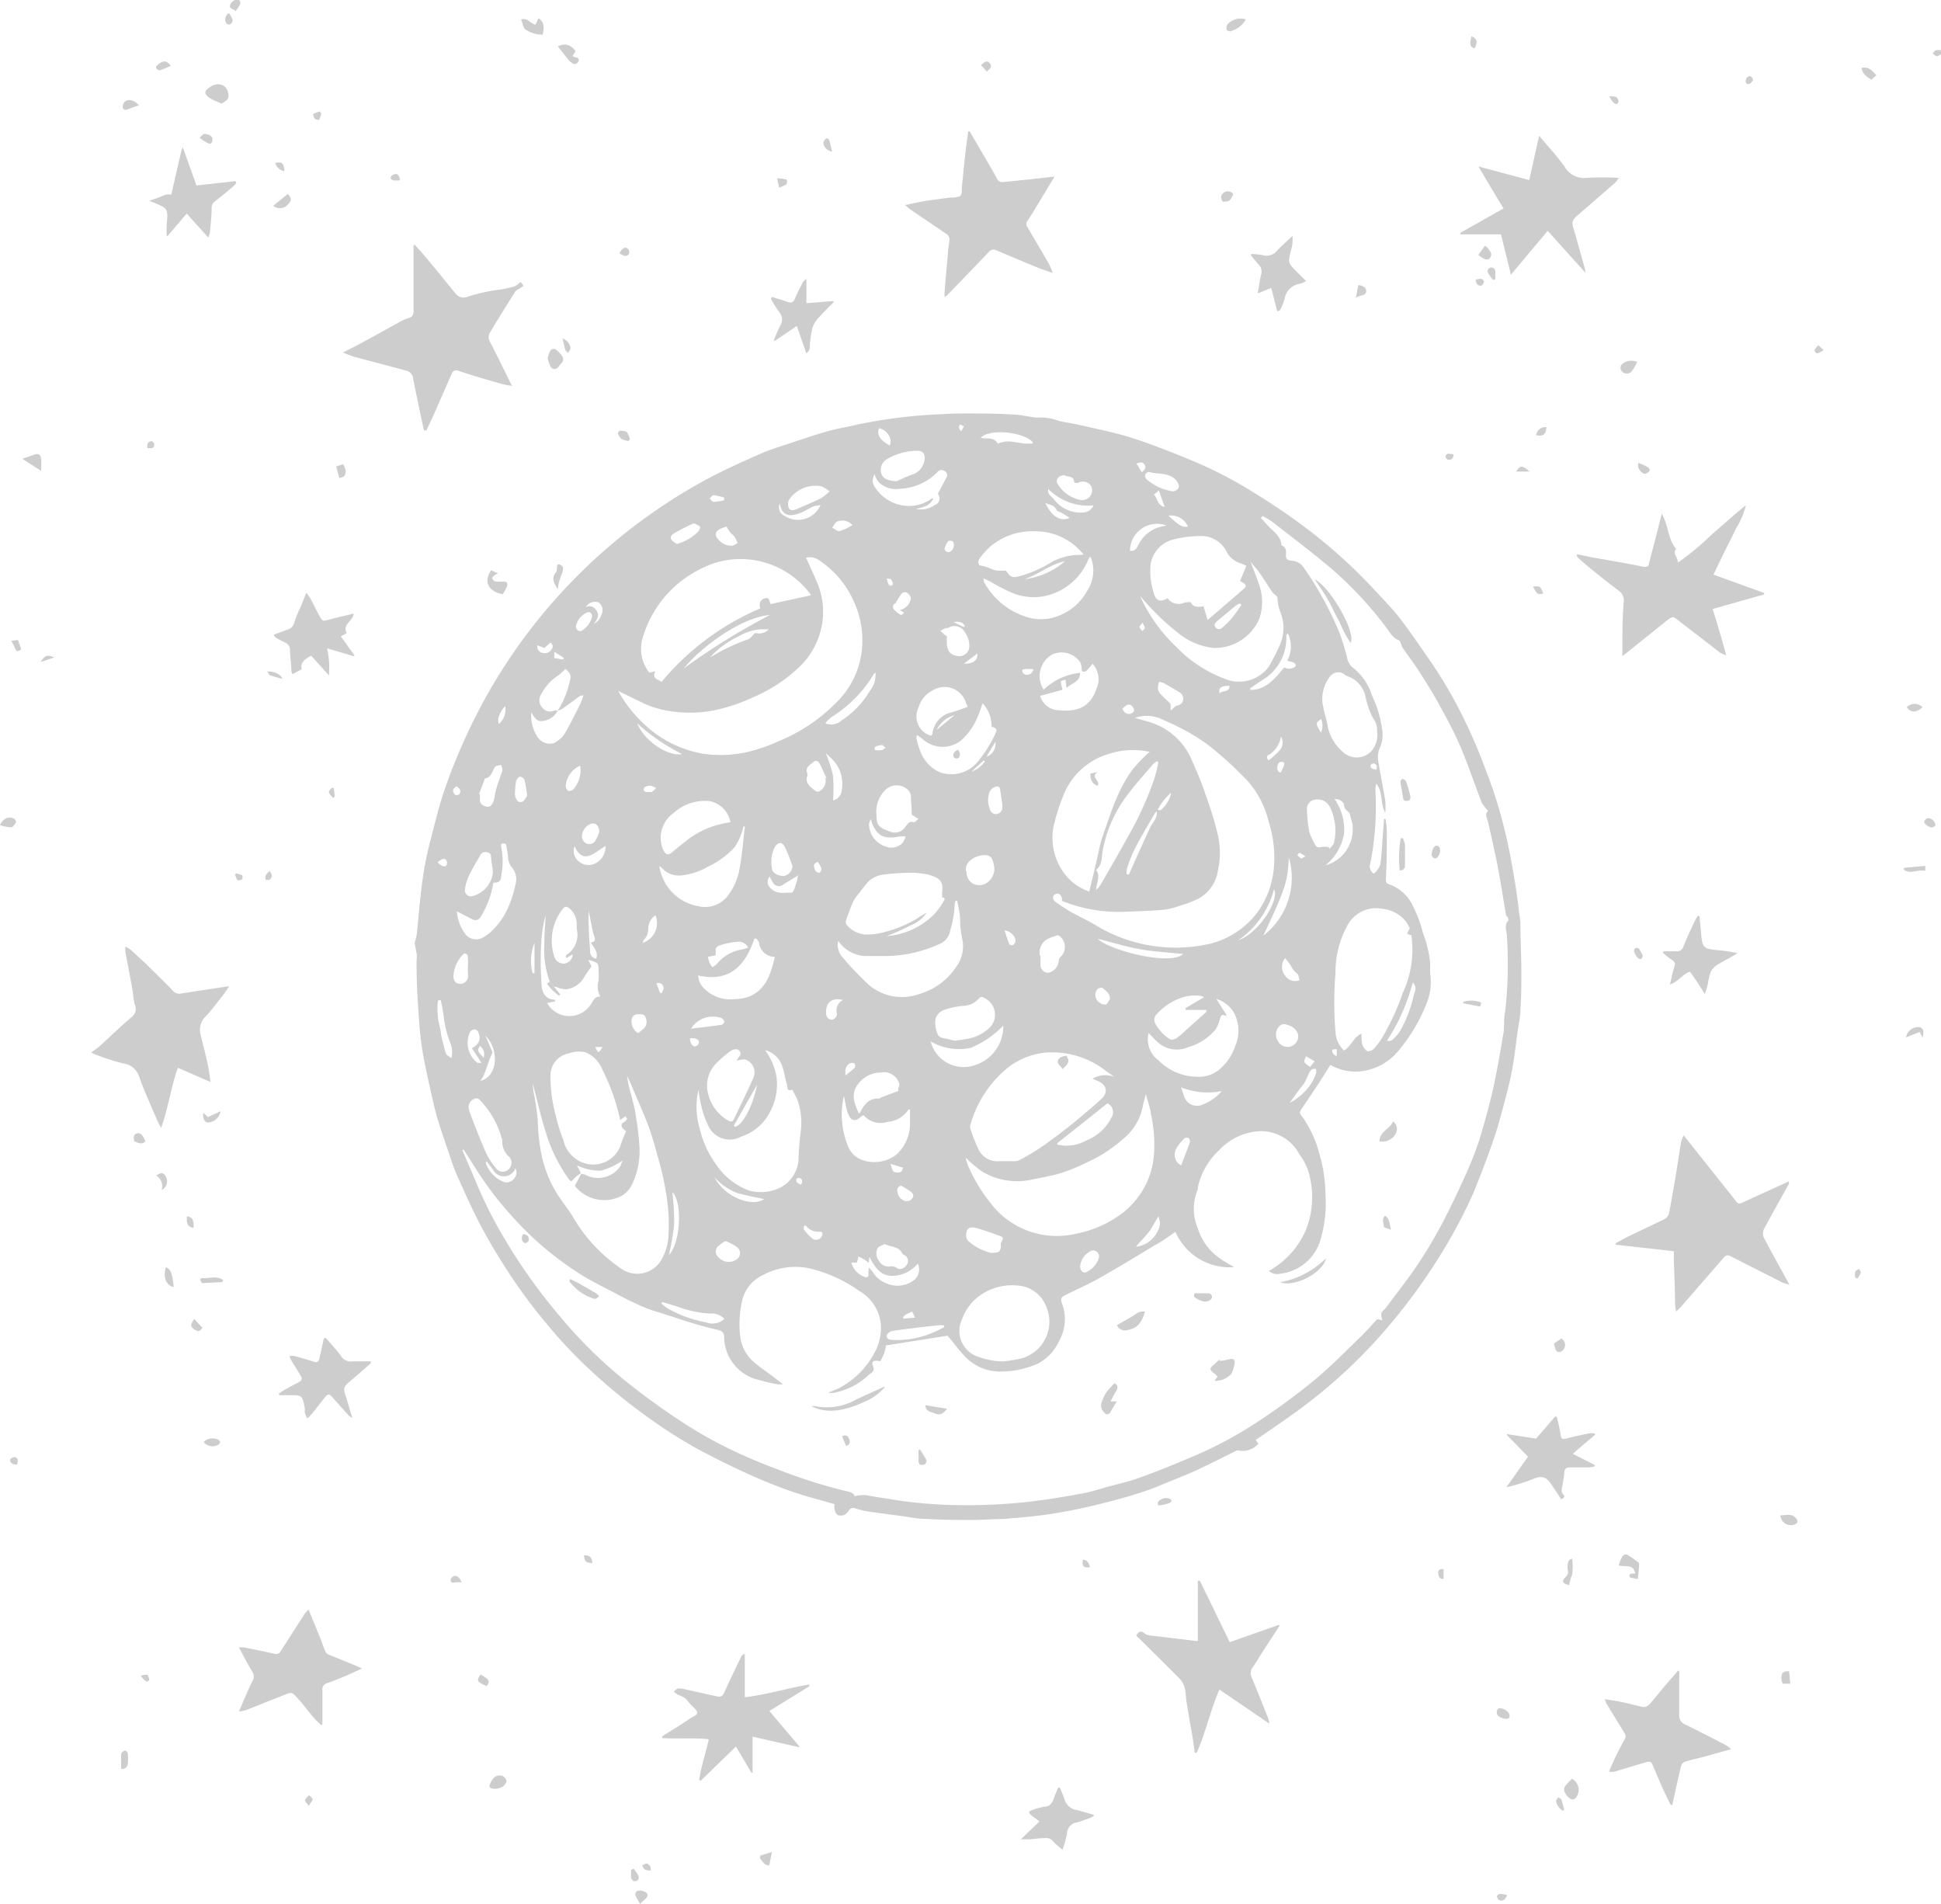 <svg xmlns="http://www.w3.org/2000/svg" fill="#CDCDCD" viewBox="0 0 142.97 140.22"><title>graphic4</title><path d="M143,4c-.11,0-.23.15-.34.14s-.2-.13-.3-.2c.07-.08.14-.21.23-.24a1.45,1.45,0,0,1,.41,0Z"/><path d="M61.47,110.78c-1-.3-2.07-.56-3.08-.91s-2.16-.8-3.2-1.28c-1.27-.57-2.51-1.19-3.74-1.84a36.68,36.68,0,0,1-3.92-2.51,42.15,42.15,0,0,1-4.75-4,33.73,33.73,0,0,1-2.55-2.79c-.85-1-1.67-2.1-2.42-3.21s-1.53-2.37-2.21-3.62-1.3-2.63-1.91-4c-.27-.59-.46-1.21-.67-1.82-.26-.77-.53-1.55-.77-2.33-.18-.59-.32-1.19-.45-1.79-.27-1.22-.56-2.43-.74-3.67s-.23-2.46-.31-3.69c-.05-.79-.06-1.59-.07-2.38,0-.25.05-.51,0-.76s-.09-.48-.14-.75a4.44,4.44,0,0,0,.16-.63c.09-.85.16-1.7.25-2.55s.19-1.67.34-2.49.29-1.39.47-2.08c.3-1.14.57-2.3.95-3.41a42.92,42.92,0,0,1,3.35-7.41,40.69,40.69,0,0,1,4.42-6.24,41.06,41.06,0,0,1,11.33-9.19c1.35-.74,2.77-1.38,4.18-2,.86-.38,1.78-.64,2.67-.94s1.65-.55,2.49-.78c.66-.18,1.35-.28,2-.44a36.35,36.35,0,0,1,4.27-.64c.6-.06,1.2-.09,1.8-.12s1.14-.06,1.71-.06c1.18,0,2.35,0,3.53.07.6,0,1.19.15,1.79.23a1,1,0,0,0,.23,0A3.76,3.76,0,0,1,78,31c.51.12,1,.18,1.53.3,1.34.31,2.69.57,4,1s2.78,1,4.15,1.57a31,31,0,0,1,4.55,2.33c1.2.74,2.39,1.52,3.53,2.36a38.7,38.7,0,0,1,5.59,5c.61.66,1.24,1.3,1.78,2,.83,1.09,1.6,2.22,2.37,3.34a33.89,33.89,0,0,1,2.78,5c.58,1.24,1.06,2.53,1.53,3.81a33.12,33.12,0,0,1,1,3.34c.3,1.17.51,2.37.72,3.57s.31,2.2.46,3.29a1.28,1.28,0,0,1,0,.19c0,1.15.07,2.29.07,3.43,0,.94,0,1.88-.07,2.81,0,.59-.15,1.17-.22,1.75-.12.84-.21,1.69-.36,2.53s-.29,1.39-.47,2.08c-.27,1-.53,2.08-.88,3.09-.47,1.38-1,2.77-1.55,4.11a38.24,38.24,0,0,1-2.71,5,42.08,42.08,0,0,1-3.53,4.78,37.8,37.8,0,0,1-5.78,5.53c-1.28,1-2.62,1.89-4,2.84l.2.28a1.57,1.57,0,0,1-1.56.48c-1,.5-2,1-3.06,1.5-.79.36-1.6.66-2.41,1s-1.41.55-2.13.77-1.57.45-2.37.65-1.41.34-2.12.48-1.46.27-2.2.37-1.29.14-1.94.21c-.33,0-.66.07-1,.08-.73,0-1.46.07-2.19.07-1.19,0-2.38,0-3.57-.08-.59,0-1.17-.14-1.75-.21L64,111.33a7.39,7.39,0,0,1-.93-.22c-.24-.08-.43-.09-.56.17,0,0,0,0-.06.07a.64.64,0,0,1-.72.24C61.54,111.51,61.41,111.12,61.47,110.78Zm4.81-65.86a1,1,0,0,0,.76-.65c.12-.25,0-.42-.18-.58a.32.32,0,0,0-.49.09,5.27,5.27,0,0,0-.4.64.29.29,0,0,0-.12.47,2,2,0,0,0,.54.42s.13-.11.21-.18Zm19,14.77a1.25,1.25,0,0,0-.23.23c-.49.85-1,1.68-1.44,2.55A10.14,10.14,0,0,0,83,64a.93.93,0,0,0,0,.4l.16,0c.15-.34.29-.67.44-1,.36-.8.72-1.6,1.09-2.4.2-.44.65-.79.49-1.36.12,0,.3.06.35,0a2.3,2.3,0,0,0,.74-1.26A4,4,0,0,0,85.25,59.69ZM41.08,52.34a6.7,6.7,0,0,0,.85-2c.16-.58.16-.69-.29-1.08a3.17,3.17,0,0,1-.5.47,3.68,3.68,0,0,0-1.31,1.46.78.78,0,0,0,.12.93.7.7,0,0,0,.85.22.81.81,0,0,1,.27,0,1.35,1.35,0,0,1-1,.74c-.46.14-.7-.2-.93-.61a2.77,2.77,0,0,0,.4,1.72,1.09,1.09,0,0,0,1.26.54,2.15,2.15,0,0,0,.77-.66c.43-.72.79-1.48,1.17-2.22.09-.19.15-.39.24-.64a1.28,1.28,0,0,0-.27.05c-.43.31-.86.64-1.3.95A1.52,1.52,0,0,1,41.08,52.34Zm-.27,20.33-.32-.39a6.58,6.58,0,0,1-.4-2.56c0-.77.06-1.54.1-2.32a9.49,9.49,0,0,0-.31,1.82,22.62,22.62,0,0,0,0,3.08c0,.56.13,1.3,1,1.33l0,.12-.58.12a1.88,1.88,0,0,0,3.28,0c.16-.25.28-.5.64-.47a1.49,1.49,0,0,1-.13-1.17,5,5,0,0,0,0-.67c0-.65,0-.65-.76-.87l.24.48c-.18.26-.37.51-.53.78a1.81,1.81,0,0,1-1.31.91A2.17,2.17,0,0,1,41,72.7.58.58,0,0,0,40.81,72.67ZM69.4,66.1a3.68,3.68,0,0,1,0-.47c.1-.76-.27-1-1-1.21a6.26,6.26,0,0,0-1.5-.14,15.4,15.4,0,0,0-1.8.13,1.89,1.89,0,0,0-1.21.59c-.19.24-.39.48-.57.73a3.49,3.49,0,0,0-.48.68,15,15,0,0,0-.53,1.41.35.35,0,0,0,.06.3,2,2,0,0,0,1.3.7,4.48,4.48,0,0,0,1.49-.18,9.12,9.12,0,0,0,2.31-.94c.25-.18.52-.33.79-.49a2.51,2.51,0,0,1-1.16.93,18.57,18.57,0,0,1-1.78.8,5.49,5.49,0,0,0,2.89-1.09,4.44,4.44,0,0,0,1.29-1.47C69.6,66.22,69.64,66.11,69.4,66.1ZM42.79,86.4a2.77,2.77,0,0,0-.53.43c-.16.19-.21.21-.37,0a11.59,11.59,0,0,1-1.67-3.38c-.39-1.18-.63-2.41-1-3.69l.07.59a19.73,19.73,0,0,1,.32,2.16,14.27,14.27,0,0,0,.29,2.59A8.73,8.73,0,0,0,41,87.86c.38.62.85,1.18,1.23,1.81a11.65,11.65,0,0,0,3.51,3.75,2.05,2.05,0,0,0,2.93-.56A3.9,3.9,0,0,0,49.24,91,14.31,14.31,0,0,0,49,87.52a19.69,19.69,0,0,0-.49-2.12c-.24-.87-.47-1.74-.79-2.58s-.8-1.91-1.2-2.87l-.33-.72a8.1,8.1,0,0,0,.3,1.4c.13.52.27,1,.35,1.57.11.69.2,1.38.25,2.08a5.69,5.69,0,0,1-.56,3,1.84,1.84,0,0,1-1,.91,2.76,2.76,0,0,1-3.19-.86l.47-.88a1,1,0,0,1,.3.07,2,2,0,0,0,2.61-.67c0-.09.07-.2.15-.39a5.08,5.08,0,0,1-1.63.76,4.14,4.14,0,0,1-1.74-.39ZM93,38l-.13.15c.15.15.29.3.43.46.39.48,1,.77,1.08,1.49a.11.11,0,0,0,.05.08c.33.15.31.42.29.71s.14.37.41.41a1.1,1.1,0,0,1,.82.39,25.07,25.07,0,0,1,2.68,4.83,17.26,17.26,0,0,1,.59,1.89,1.22,1.22,0,0,0,.39.73,4.18,4.18,0,0,1,1.42,2c.15.38.34.75.45,1.14a9.08,9.08,0,0,1,.35,1.61,2.35,2.35,0,0,1-.16,1.11,1.72,1.72,0,0,0-.16,1c.16,1,.37,2,.53,3a6.31,6.31,0,0,1,0,.87c-.39-.68-.15-1.52-.66-2.15a1.43,1.43,0,0,0-.07.46,21.66,21.66,0,0,1-.37,5.39.65.65,0,0,0,.24.77,1.23,1.23,0,0,0,.53-1c.07-.53.09-1.07.13-1.61s.07-1,.11-1.42h.1a5.39,5.39,0,0,1,.1.88c0,1.18,0,2.35-.07,3.52,0,.23,0,.36.27.43a3,3,0,0,1,1.74,1.63,8.87,8.87,0,0,1,.72,1.94,8.41,8.41,0,0,1,.53,2.2c0,.25,0,.51,0,.76a4.2,4.2,0,0,1-.24,2.18,12.59,12.59,0,0,1-2.18,3.64,4.19,4.19,0,0,1-2.61,1.4A3.68,3.68,0,0,1,98,78.43c-.06.08-.1.15-.14.21-.62,1-1.23,1.91-1.87,2.85-.3.45-.33.44,0,.85A8.3,8.3,0,0,1,97.19,85a11,11,0,0,1,.44,2.9,9.66,9.66,0,0,1-.36,3.38,3.49,3.49,0,0,1-3,2.53.89.89,0,0,1-.81-.21,6.28,6.28,0,0,0,2.72-3,6.5,6.5,0,0,0,.33-3.78A4.27,4.27,0,0,0,95.7,85a3.18,3.18,0,0,0-3.33-1.65,4.4,4.4,0,0,0-2.59,1.38,5.21,5.21,0,0,0-1.55,2.73.78.78,0,0,1,0,.14,3.62,3.62,0,0,0,0,2.87,4.2,4.2,0,0,0,1.67,2.24c.31.21.64.4,1,.61a4.33,4.33,0,0,1-4.32-2.6c-.52.36-1,.73-1.54,1-1.36.83-2.72,1.65-4.1,2.43-.78.44-1.61.8-2.41,1.2-.39.19-.44.3-.28.72A3.25,3.25,0,0,1,78,98.78a3.44,3.44,0,0,1-1.58,1.66,6.78,6.78,0,0,1-2.62.57A3.58,3.58,0,0,1,71,99.82c-.43-.45-.8-1-1.21-1.45l-4.54.72c0,.19-.07.4-.13.59a5,5,0,0,1-.28.57c-.49-.1-.67,0-.54.35s0,.43-.21.58-.26.24-.4.34a5.06,5.06,0,0,1-2.3,1.06,1.26,1.26,0,0,1-.38,0,7.27,7.27,0,0,1,.68-.29,6.25,6.25,0,0,0,2.69-2.6,3.86,3.86,0,0,0,.51-1.81,3.14,3.14,0,0,0-1.58-2.79A10.49,10.49,0,0,0,60,93.51a5,5,0,0,0-3.81.4,2.75,2.75,0,0,0-1.55,2,7.75,7.75,0,0,0-.12,2.5,3,3,0,0,0,1,1.9c.27.23.55.44.83.64s.83.61,1.32,1a1.5,1.5,0,0,1-.39,0,14.1,14.1,0,0,1-1.43-.33,3.28,3.28,0,0,1-2.51-3.13c0-.33-.14-.47-.45-.54-.59-.14-1.17-.29-1.74-.46-.82-.25-1.62-.52-2.43-.78a11.52,11.52,0,0,1-1.29-.44c-.7-.3-1.38-.63-2.06-1s-1.6-.81-2.37-1.27a23.65,23.65,0,0,1-5.29-4.43,25.2,25.2,0,0,1-2.5-3.24l-1.06-1.67-.09.05c.33.78.67,1.55,1,2.34a32.13,32.13,0,0,0,2.2,4.34,40.44,40.44,0,0,0,3.87,5.42,34.11,34.11,0,0,0,5.07,5c1.34,1.06,2.73,2.07,4.17,3a31.32,31.32,0,0,0,3.76,2.09c1.44.68,2.93,1.25,4.42,1.79,1.16.42,2.34.76,3.53,1.07.37.1.75.1.88.43a2.74,2.74,0,0,1,.82-.08c.61.13,1.24.2,1.85.31a33.18,33.18,0,0,0,4.55.42,41.83,41.83,0,0,0,4.61-.14c1.66-.14,3.3-.41,4.93-.71.6-.11,1.19-.3,1.78-.47.86-.23,1.72-.42,2.55-.73,1.3-.47,2.58-1,3.86-1.54a29.69,29.69,0,0,0,5-2.72A49,49,0,0,0,97,101.49c1.17-1,2.22-2.07,3.31-3.13.4-.39.76-.81,1.13-1.2l.11,0,.28.09a1.34,1.34,0,0,1-.07-.27.54.54,0,0,1,0-.31c.09-.14.24-.24.34-.38.79-1.06,1.62-2.1,2.35-3.2s1.26-2,1.83-3.09,1-2,1.46-3,1-2.27,1.34-3.43.66-2.31.92-3.48c.29-1.34.52-2.69.74-4,.09-.53,0-1.08.13-1.61A31.67,31.67,0,0,0,111,69c0-.41-.25-.85.11-1.22,0,0,0-.17-.07-.24s-.1-.11-.11-.16c-.21-1.24-.41-2.49-.64-3.72-.2-1-.44-2.07-.68-3.1-.08-.31-.27-.61,0-.84a3.34,3.34,0,0,1-.47-.61c-.53-1.38-1-2.79-1.58-4.15-.47-1.1-1.06-2.16-1.63-3.21-.41-.74-.86-1.46-1.32-2.18s-.87-1.24-1.29-1.86c-.12-.18-.15-.51-.29-.56-.47-.18-.66-.6-.92-.93A27.59,27.59,0,0,0,98,41.82c-1.3-1.08-2.63-2.12-4-3.16C93.72,38.4,93.35,38.2,93,38ZM78.22,66.35c0-.09,0-.17,0-.21s-.12-.27-.21-.3a.33.33,0,0,0-.45.24.4.4,0,0,0,.18.33,11.65,11.65,0,0,0,1.1.73c.66.37,1.36.68,2,1.08a11.32,11.32,0,0,0,8.26,1.29,6.23,6.23,0,0,0,3.52-2.32,6.5,6.5,0,0,0,1.21-3.29,8.55,8.55,0,0,0-.38-3.37,6.93,6.93,0,0,0-1.54-3,27.29,27.29,0,0,0-2.42-2.26,11.8,11.8,0,0,0-1.74-1.22c-.65-.38-1.33-.71-2-1a2.66,2.66,0,0,0-2.15-.18l.94.27a4.91,4.91,0,0,1,3.24,2.83c.36.82.73,1.65,1,2.5a26.43,26.43,0,0,1,.92,3,6,6,0,0,1,0,2.69,2.79,2.79,0,0,1-1.5,2.06,8.6,8.6,0,0,1-1.28.48,5.53,5.53,0,0,1-1.18.3c-.88.08-1.77.11-2.66.14A11.26,11.26,0,0,1,78.22,66.35ZM45.54,50.89s0,0,0,0a9.78,9.78,0,0,0,2.56,3,8.4,8.4,0,0,0,3.63,1.61,8.79,8.79,0,0,0,3.72-.22,12,12,0,0,0,1.9-.69,12.66,12.66,0,0,0,4.16-2.76,6.35,6.35,0,0,0,2-5,6.87,6.87,0,0,0-.71-2.73,7,7,0,0,0-2.49-2.85,1.09,1.09,0,0,0-.94-.17c.28.61.55,1.19.8,1.78a5.5,5.5,0,0,1,.38,3.12,5.69,5.69,0,0,1-1.8,3.26,11.46,11.46,0,0,1-3.36,2.15,12.76,12.76,0,0,1-2.59.88,9.12,9.12,0,0,1-3.17.14,7.33,7.33,0,0,1-2.18-.59ZM84.4,80.59a9.34,9.34,0,0,0-.23.91,4.07,4.07,0,0,1-1.47,2.4,10.25,10.25,0,0,1-2.52,1.65,14.12,14.12,0,0,1-2.09.86c-.74.22-1.51.34-2.27.5a5,5,0,0,1-3.51-.65,10.45,10.45,0,0,1-1.18-1,4,4,0,0,0,.12.45,11.65,11.65,0,0,0,1.65,2.81,6.12,6.12,0,0,0,6.4,2.33,8.17,8.17,0,0,0,3.5-1.61A6,6,0,0,0,85,85a10.3,10.3,0,0,0-.22-2.93C84.72,81.59,84.55,81.12,84.4,80.59Zm-2.32-1.28-.61-.43a6.41,6.41,0,0,0-4.65-1.34,5.44,5.44,0,0,0-2.47,1,8.33,8.33,0,0,0-2.88,4.33.36.36,0,0,0,0,.23,10.81,10.81,0,0,0,.6,1.53,1.5,1.5,0,0,0,1.46.89c.38,0,.76,0,1.14,0a.89.89,0,0,0,.46-.1A17.5,17.5,0,0,0,77,84.27C78,83.56,79,82.79,79.9,82c.43-.34.85-.72,1.25-1.09s.44-.89-.13-1.22a4.56,4.56,0,0,0-.55-.24A1.81,1.81,0,0,1,82.08,79.31ZM48.73,50.22A19.19,19.19,0,0,1,56,44.81c-.11-.39,0-.65.35-.75s.32.28.41.43l2.94-.64c0-.07,0-.13-.06-.16a6.42,6.42,0,0,0-4.79-2.51,6.25,6.25,0,0,0-3.16.68A8.22,8.22,0,0,0,47.33,47a2.82,2.82,0,0,0,.5,2.54l.44-.11C48,50,48.43,50,48.73,50.22Zm55.11,18.15a3.3,3.3,0,0,0-.29-.51,2.55,2.55,0,0,0-1.74-.93,2.39,2.39,0,0,0-2.58,1.26,7.1,7.1,0,0,0-.86,3.46,26.56,26.56,0,0,0,0,4.37A2,2,0,0,0,99,77.37c.53-.31.7-1,1.28-1.24a3.34,3.34,0,0,0,.07.82.94.94,0,0,0,.4.48c.08,0,.33-.06.42-.17a5.34,5.34,0,0,0,.7-.94,18.5,18.5,0,0,0,1.46-3.2,7.54,7.54,0,0,0,.63-4.23l-.32-.12ZM51.45,80.26a5.54,5.54,0,0,0,.09,2.86,7.21,7.21,0,0,0,1.11,2.5,5.09,5.09,0,0,0,2.52,2.06,3.27,3.27,0,0,0,2.09-.12,2.49,2.49,0,0,0,1.55-2.06A22.6,22.6,0,0,1,59,83.18,5.18,5.18,0,0,0,58.74,81a7.63,7.63,0,0,0-.39-.75c-.45.18-.33-.25-.39-.41-.14-.41-.18-.87-.33-1.27a1.79,1.79,0,0,0-1.28-1.23,4.51,4.51,0,0,1,.85,2,4.23,4.23,0,0,1-.49,2.56,3.59,3.59,0,0,1-2.1,1.8,1.74,1.74,0,0,1-2.43-.77,6.77,6.77,0,0,1-.54-1.55A10.06,10.06,0,0,1,51.45,80.26ZM84.68,55.37a5.8,5.8,0,0,0-3.24.23,5.11,5.11,0,0,0-3.12,3,13.79,13.79,0,0,0-.62,1.88,4.36,4.36,0,0,0,.66,3.8,3.84,3.84,0,0,0,1.87,1.38c.2-.82.39-1.6.57-2.38.12-.51.2-1,.36-1.52.35-1,.69-2.06,1.12-3.06a10.65,10.65,0,0,1,1.12-2A12.15,12.15,0,0,1,84.68,55.37Zm-39,27.12a15,15,0,0,0-1.3-3.69,2.28,2.28,0,0,0-1.29-1.31,2.16,2.16,0,0,0-1.16.08,1.65,1.65,0,0,0-1.38,1.71,10.57,10.57,0,0,0,.37,2.81,12,12,0,0,0,.57,1.85,2.31,2.31,0,0,0,1.47,1.7,2.16,2.16,0,0,0,2.71-1.17,10.6,10.6,0,0,1,.45-1.16c-.2-.15-.42-.3-.31-.57a1.39,1.39,0,0,0,.39-.32s-.08-.14-.13-.21ZM91.8,41.67c-.17-.08-.25-.13-.34-.16a1.73,1.73,0,0,1-1.1-.85,2.07,2.07,0,0,0-2-1.18,8.11,8.11,0,0,0-2,.27,2.24,2.24,0,0,0-1.61,1.82A5.2,5.2,0,0,0,85,43.72c.14.54.51.64,1,.34a1,1,0,0,0,1.27.31c.14,0,.4-.06.44,0,.24.42.61.31.94.29l.3,1,.75-.64,1.9-1.64c.2-.17.21-.3,0-.43l-.26-.16Zm-18,58.6a10.53,10.53,0,0,0,1.41-.22,2.81,2.81,0,0,0,1.85-3.84,2.46,2.46,0,0,0-1.59-1.45,4.09,4.09,0,0,0-3.33.68,3.64,3.64,0,0,0-1.28,1.72,2,2,0,0,0,1,2.69A5.89,5.89,0,0,0,73.83,100.27ZM84,43.91a2,2,0,0,0,.1.26,12,12,0,0,0,2.58,3.51,9.61,9.61,0,0,0,3.87,2.43,2.73,2.73,0,0,0,2.9-1,14.64,14.64,0,0,0,.89-1.77,3.09,3.09,0,0,0,0-2.18A3.36,3.36,0,0,1,94.09,44c0-.06-.11-.13-.18-.2a1.14,1.14,0,0,1-.19-.19c-.3-.44-.58-.9-.89-1.34s-.45-.57-.72-.9c.23.61.46,1.15.63,1.69a3.73,3.73,0,0,1,0,2.55,3.57,3.57,0,0,1-3.36,2.11,5,5,0,0,1-2.47-1A18.47,18.47,0,0,1,84,43.91ZM61.74,69.29A1.34,1.34,0,0,0,62,70.43a22.71,22.71,0,0,0,1.77,1.89,3.75,3.75,0,0,0,3.9.9,4.87,4.87,0,0,0,2.75-2,2.53,2.53,0,0,0,.47-2,7.09,7.09,0,0,1-.17-1.45c0-.48-.14-1-.21-1.43h-.11a.7.7,0,0,0-.08.27A7.41,7.41,0,0,1,70,68.49a1.32,1.32,0,0,1-.89,1.07,9.57,9.57,0,0,1-4,.85c-.46,0-.92,0-1.38,0A2.56,2.56,0,0,1,61.74,69.29Zm39.69-15.42a1.41,1.41,0,0,0-.31-1,6.28,6.28,0,0,1-.53-1.51,2,2,0,0,0-1.35-1.56,1,1,0,0,1-.23-.15.76.76,0,0,0-1,.12,2.65,2.65,0,0,0-.54,2.31c.06.43.24.85.3,1.29a3.42,3.42,0,0,0,1.13,2,1.49,1.49,0,0,0,2.06,0A1.76,1.76,0,0,0,101.43,53.87Zm-21.6-13a2.23,2.23,0,0,0-.21-.25,4.47,4.47,0,0,0-3.42-1.49,4.74,4.74,0,0,0-3.31,1.17,6,6,0,0,0-.78.89.45.45,0,0,0,0,.39c0,.08.23.09.36.12l.37.12a3.14,3.14,0,0,0,.56.2,5.5,5.5,0,0,0,.7,0c.31.48.46.55.94.43a9.13,9.13,0,0,0,2.17-.9,4.2,4.2,0,0,1,2.33-.68C79.58,40.87,79.68,40.85,79.83,40.85ZM90.32,74.71v.13c-.36-.22-.4,0-.47.22a2.22,2.22,0,0,1-.35.8,4.16,4.16,0,0,1-2,1.27,2.09,2.09,0,0,1-2.24-.39c-.22-.2-.42-.42-.65-.66a1.89,1.89,0,0,0,.71,2,4.07,4.07,0,0,0,2.83,1.22,2.35,2.35,0,0,0,1.73-.59A3.9,3.9,0,0,0,91,77a2.8,2.8,0,0,0-.12-2.43,2.2,2.2,0,0,0-1.29-1ZM54.87,60.87l-.11,0a4.56,4.56,0,0,1-.64,1.51,6.21,6.21,0,0,1-2,1.46,4.84,4.84,0,0,1-1.92.63,1.65,1.65,0,0,1-1.41-.51,1.12,1.12,0,0,0-.22-.17,3.5,3.5,0,0,0,2.87,2.95,2.11,2.11,0,0,0,2.22-.84,4.48,4.48,0,0,0,.8-1.85C54.66,63,54.74,61.92,54.87,60.87Zm8.74,21.26a.88.88,0,0,0-.18.1c-.48.46-.79.3-1-.31-.13-.4-.18-.82-.27-1.22,0,0,0,0,0,0a6.17,6.17,0,0,0,.27,3.63,1.77,1.77,0,0,0,1,1.07,2.65,2.65,0,0,0,2.6-.37,3.1,3.1,0,0,0,1-2.39c0-.31,0-.62,0-.93l-.11,0a2,2,0,0,1-1.54.91A1.64,1.64,0,0,1,63.61,82.13Zm13-30.88A1.48,1.48,0,0,0,78,52.31c1.69.16,2.38-.5,2.76-1.57a1.7,1.7,0,0,0-.29-1.86c-.5.63-.5.63-.78.55a2,2,0,0,0-.11-.64,1.68,1.68,0,0,0-2.06-.6,1.84,1.84,0,0,0-.65,2.6,4.64,4.64,0,0,1,2.69-1.24c0,.71-.62.73-1,1.12l-.08-.62c-.15.06-.35.1-.35.13a3.26,3.26,0,0,0,.14.62ZM80.33,41c-.07.05-.1.07-.11.09a1.47,1.47,0,0,0-.1.22A4.47,4.47,0,0,1,77,43.89a4.17,4.17,0,0,1-2.3-.17A11.58,11.58,0,0,1,73,42.86l-.54-.26a1,1,0,0,0,0,.22,5.36,5.36,0,0,0,3.42,2.69A3.46,3.46,0,0,0,78,45.34a4,4,0,0,0,2.08-1.83A2.69,2.69,0,0,0,80.33,41ZM67.53,54.13c0,.18-.07.27,0,.34a5,5,0,0,0,.26.86,2.73,2.73,0,0,0,1.4,1.53A2.51,2.51,0,0,0,72,56.12,9.36,9.36,0,0,0,73.33,54c.16-.31,0-.42-.29-.47a2.53,2.53,0,0,0-.66-1.74c-.14.39-.23.71-.37,1a4.65,4.65,0,0,1-1.28,1.79A2.2,2.2,0,0,1,68,54.47,3,3,0,0,0,67.53,54.13Zm-13.29,24,.12-.19c.11-.17.3-.33.11-.54s-.46-.12-.65,0a8.16,8.16,0,0,0-1,.85,2.33,2.33,0,0,0-.72,2,3.14,3.14,0,0,0,1.46,2.23c.3.18.4.17.55-.16.47-1,.94-1.93,1.37-2.91a1,1,0,0,0-.61-1.39A2.54,2.54,0,0,0,54.24,78.12Zm31.09-22-.13-.06a1.5,1.5,0,0,0-.25.19c-.64.76-1.32,1.49-1.91,2.29a9.6,9.6,0,0,0-1.82,4.11c-.09.5,0,1-.48,1.4.35.5,0,1,0,1.48a1.81,1.81,0,0,0,.34-.4c.73-1.27,1.46-2.54,2.17-3.82A24.6,24.6,0,0,0,85,57.43,11.49,11.49,0,0,0,85.33,56.11Zm-29.65,13-.12,0c-.65,2-1.84,3.23-4.13,2.71a1.37,1.37,0,0,0,.48,1,2.69,2.69,0,0,0,2.22.74,3,3,0,0,0,1.19-.24c1.16-.58,1.48-1.7,1.75-2.87a1.18,1.18,0,0,1-1.16-1C55.89,69.29,55.76,69.19,55.68,69.09ZM53.8,60.56A1.94,1.94,0,0,0,52.27,59a3.43,3.43,0,0,0-2.67.89,2.23,2.23,0,0,0-.76,2.68c.2.4.37.45.7.17s.78-.64,1.18-.95A6.6,6.6,0,0,1,53.8,60.56ZM33.65,67.12a3.26,3.26,0,0,0,.64,1.69,1,1,0,0,0,1.2.28,3.22,3.22,0,0,0,.62-.42,5.45,5.45,0,0,0,1.46-2.18,7.88,7.88,0,0,0,.4-1.36,1.33,1.33,0,0,0-.24-1.22,1.3,1.3,0,0,1-.31-.72c0-.26-.07-.53-.1-.8s-.15-.32-.4-.24a1,1,0,0,0,0,.25,5.15,5.15,0,0,1,0,2.07c0,.4-.18.57-.58.53a6.74,6.74,0,0,1-.89,2.45c-.16.3-.37.39-.66.25S34.09,67.34,33.65,67.12Zm36.69,9.52v0a9.23,9.23,0,0,0,.94-.14,3.12,3.12,0,0,0,1.59-.79,1.35,1.35,0,0,0-.31-2.18c-.15-.09-.3-.18-.45,0a1.6,1.6,0,0,1-1.2.55,5.63,5.63,0,0,0-1.42.32,1,1,0,0,0-.58.62,2.05,2.05,0,0,0,.2,1.23c.12.21.58.23.9.32A1.2,1.2,0,0,0,70.34,76.64Zm-35.81,5a2.73,2.73,0,0,0,.1.38c.37.93.72,1.88,1.13,2.79A4.68,4.68,0,0,0,36.51,86a.61.61,0,0,0,1,.07.66.66,0,0,0,0-.87A1.45,1.45,0,0,1,37,84c0-.06,0-.12-.05-.18a6.46,6.46,0,0,0-1.47-2.66c-.15-.17-.28-.36-.56-.22A.63.63,0,0,0,34.53,81.65ZM67.16,60c0-.45-.06-.87-.06-1.29a.72.72,0,0,0-.34-.63,1.18,1.18,0,0,0-1.61.17,2.22,2.22,0,0,0-.58,1.87c0,.66.15.82,1,1.13a.92.92,0,0,0,1.12-.36c.17-.2.28-.46.63-.33.06,0,.18-.13.34-.25Zm1.43-5.84s.08-.06.09-.1a1.81,1.81,0,0,1,1.46-1.61c.37-.11.73-.25,1.13-.38,0-.13-.09-.2-.11-.27a1.65,1.65,0,0,0-2.49-.94,2,2,0,0,0-1,1.22A1.48,1.48,0,0,0,68.59,54.19Zm20.1,19.28a1.17,1.17,0,0,0-.26-.1,3.1,3.1,0,0,0-1.54.19,4.33,4.33,0,0,0-1.72,1.2.57.57,0,0,0-.07.66,3.09,3.09,0,0,0,1.09,1.15c.08.07.33,0,.45-.07a5.43,5.43,0,0,0,.69-.58l1.53-1.37,0-.14H87.33l0-.14ZM69.08,36.37c.21-.4.41-.79.62-1.17a.35.35,0,0,0-.11-.5.38.38,0,0,0-.55.08A4.1,4.1,0,0,1,66.24,36a1.78,1.78,0,0,1-1.56-.54,2.27,2.27,0,0,1-.27-.54c-.17.41-.19.64.06,1a3,3,0,0,0,2,1.3,2.81,2.81,0,0,0,2.15-.5s.08,0,.13,0a1.24,1.24,0,0,1-.49.52,4.25,4.25,0,0,1-.78.24,1.71,1.71,0,0,0,1.38-.29A.51.51,0,0,0,69.08,36.37Zm-.53,40.32a2.49,2.49,0,0,0,2.94,1.84,3,3,0,0,0,2.41-3,7,7,0,0,1-2.4,1.64A4.07,4.07,0,0,1,68.55,76.69Zm29.31-14.3.08.11c.11-.14.28-.27.32-.44A3.9,3.9,0,0,0,98,59.52a1.17,1.17,0,0,0-.38-.47,1,1,0,0,0-1-.08.68.68,0,0,0-.35.68,9.44,9.44,0,0,0,.17,1.6,3.9,3.9,0,0,0,.46,1c.09.16.21.18.4.13A1.62,1.62,0,0,1,97.86,62.39ZM41.74,70.55l-.07-.08s0-.13.08-.16a1.75,1.75,0,0,0,.73-1.9c0-.14,0-.28,0-.42a1.51,1.51,0,0,0-.55-1.1c-.18-.14-.32-.14-.44,0a3.78,3.78,0,0,0-.66,3.57.73.73,0,0,0,.71.51.71.71,0,0,0,.64-.69Zm24.44,9.79c0-.06-.06-.18,0-.25.15-.24,0-.41-.09-.6a1.2,1.2,0,0,0-1.25-.5,2.1,2.1,0,0,0-1.65.87c-.54.71-.26,1.41.06,2.12.06,0,.1,0,.11-.07.29-.52.57-1,1.3-1,.07,0,.14,0,.22-.08Zm-.11-44.91c.23-.11.66-.31,1.09-.47a1.31,1.31,0,0,0,.9-.9c.15-.53,0-.88-.53-.86a4.37,4.37,0,0,0-2.2.62.9.9,0,0,0-.43,1C65,35.22,65.35,35.43,66.07,35.43ZM77.88,84.19l0,.11.45.07A3.06,3.06,0,0,0,80,84a3.51,3.51,0,0,0,1.85-1.67.72.72,0,0,0-.28-1.07ZM36.3,64.28c0-.41-.1-.71-.12-1s0-.43-.27-.5a.42.42,0,0,0-.53.2c-.29.5-.59,1-.84,1.51a3.51,3.51,0,0,0-.29,1,.44.44,0,0,0,.57.5A2,2,0,0,0,36.3,64.28ZM64,93.36a3,3,0,0,1,.28.31,2,2,0,0,0,1,.84,2,2,0,0,0,1.94-.16,1,1,0,0,0,.38-1.29,2.44,2.44,0,0,1-1.9.9c-.86,0-1.26-.64-1.66-1.39l-.05.43c-.15-.11-.26-.2-.38-.27s-.23-.12-.38-.2l-.11.46-.41,0A1.55,1.55,0,0,0,63.58,94c.32.15.41.07.39-.3A3.34,3.34,0,0,1,64,93.36Zm12.64-23v.77a.55.55,0,0,0,.67.49,1,1,0,0,0,.68-.9.42.42,0,0,1,.14-.26A1,1,0,0,0,78,68.91c-.06,0-.13-.07-.17,0a3.25,3.25,0,0,0-.7.26A1.15,1.15,0,0,0,76.6,70.39Zm-5.44-6.21a.94.94,0,0,0,.46.92,1,1,0,0,0,.95,0,1.24,1.24,0,0,0,.58-1.43c-.06-.32-.16-.6-.51-.65C72.06,62.89,71,63.38,71.16,64.18Zm1.91,28.11c.49,0,.57-.07.62-.49a.71.71,0,0,1,0-.22c.21-.42.21-.44-.21-.57l-.26-.1c-.47-.16-.93-.33-1.4-.45-.24-.07-.56-.06-.65.23a.84.84,0,0,0,.07.7A3.87,3.87,0,0,0,73.07,92.29Zm-12-56.08a4.72,4.72,0,0,0-.58-.36,2.35,2.35,0,0,0-2.42,1,.76.76,0,0,0,0,.61c.11.21.36.15.56.07.6-.26,1.21-.52,1.8-.8A4.22,4.22,0,0,0,61.08,36.21Zm8.63,10.62c0,.19,0,.35,0,.51,0,.63.29.95.79,1a.73.73,0,0,0,.87-.7,1.74,1.74,0,0,0-.3-1,.88.88,0,0,0-1.27-.36c-.08,0-.2,0-.3.07a1.23,1.23,0,0,0-.25.14,1.31,1.31,0,0,0,.21.2A.54.54,0,0,0,69.71,46.83ZM78.4,35c-.42,0-.69.34-.5.63a2.54,2.54,0,0,0,1.73,1.2.73.73,0,0,0,.76-1,.72.72,0,0,0-1-.26c-.07,0-.26,0-.27-.09C79.06,35,78.63,35.15,78.4,35ZM65.15,91.62c-.17.11-.46.18-.53.35a.88.88,0,0,0,.13.9.81.81,0,0,0,.75.41.69.69,0,0,1,.57.11c.22.17.59,0,.73-.25a.48.48,0,0,0-.19-.71.42.42,0,0,1-.15-.11C66.22,91.78,65.65,91.86,65.15,91.62ZM35.28,58.48l.07,0c0,.14,0,.28,0,.42,0,.32.23.45.49.51s.42-.16.51-.39a3.41,3.41,0,0,0,.1-.46q.06-.32.15-.63c.13-.41.29-.8.41-1.21,0-.11-.06-.26-.09-.39-.16.05-.38.05-.46.15-.22.31-.24.78-.74.85,0,0,0,0,0,0C35.57,57.76,35.42,58.12,35.28,58.48ZM56.72,45.29c-2.29.2-5.3,2.59-6.33,3.92A49.25,49.25,0,0,1,56.72,45.29Zm7.76,4.25a.83.83,0,0,0-.13.12,9.37,9.37,0,0,1-3.09,3.14,3,3,0,0,0-.47.47A1.13,1.13,0,0,0,62,53.05a6.51,6.51,0,0,0,2.07-2.17A1.82,1.82,0,0,0,64.48,49.54ZM97.63,63.73a2.74,2.74,0,0,0,2-2.88c0-.28-.14-.55-.18-.83s-.45-.34-.45-.73c0-.17-.28-.46-.7-.45A4,4,0,0,1,99,61.42,3.88,3.88,0,0,1,97.63,63.73Zm-28.09,34,0-.12a2.68,2.68,0,0,0-.49,0c-1.09.12-2.17.24-3.25.4-.19,0-.48.22-.49.35,0,.31.28.31.53.33a6.82,6.82,0,0,0,2.33-.34A8.2,8.2,0,0,0,69.54,97.74ZM87.15,70.26c-1.14-.12-2.19-.17-3.23-.36s-2-.5-3.06-.76C81.71,70,86.24,71.15,87.15,70.26ZM58.37,63.78a13.57,13.57,0,0,0-.57-1.42c-.2-.39-.52-.34-.75.06A2.51,2.51,0,0,0,56.87,64c0,.29.53.55.88.51A.77.77,0,0,0,58.37,63.78ZM94.86,46.65c-.07.07-.11.09-.11.12s0,.22,0,.33a3.6,3.6,0,0,1-1.79,3c-.31.2-.6.41-.9.61l.07.1c1.14,0,1.79-.87,2.47-1.66a.71.71,0,0,0,.84-.09c0-.37-.38-.28-.62-.41A2.18,2.18,0,0,0,94.86,46.65ZM48.78,95.89l-.06.11a3.57,3.57,0,0,0,.49.38,8.87,8.87,0,0,0,2.77,1,1.31,1.31,0,0,0,1.38-.25,1.32,1.32,0,0,0-1.09-.39,8.15,8.15,0,0,1-2.34-.5C49.55,96.12,49.16,96,48.78,95.89Zm44.29-27a5.35,5.35,0,0,0,1.86-5.75C94.85,64.93,94.72,65.36,93.07,68.87ZM60.79,57.31l.09,0c-.16-.33-.3-.67-.47-1s-.32-.34-.56-.14-.55.37-.39.77a.42.42,0,0,1,0,.22c-.16.43.12.68.39.92s.37.29.59.14a.85.85,0,0,0,.37-.82ZM55.11,69.79a.8.8,0,0,0-.7-.44,6,6,0,0,0-1.11.19c-.61.18-.61.2-.58.81l-.58.12a3.75,3.75,0,0,0,.12.43,2.3,2.3,0,0,0,.21.33,1.57,1.57,0,0,0,.3-.2,3,3,0,0,1,1.87-1.1C54.78,69.9,54.92,69.85,55.11,69.79ZM86.35,36.18c.3,0,.53-.19.47-.47a1,1,0,0,0-.36-.5c-.53-.4-1.21-.28-1.82-.45a.33.33,0,0,0-.28.18.37.37,0,0,0,.07.33A3.69,3.69,0,0,0,86.35,36.18ZM87,80.08c.09.28.14.44.2.6a1,1,0,0,0,1.25.72A3.5,3.5,0,0,0,90,80.35s0,0,0,0A5.19,5.19,0,0,1,87,80.08Zm8.63-3.83a1,1,0,0,0-.69-.73c-.36-.15-.6-.13-.8.17a.89.89,0,0,0,0,1,.79.79,0,0,0,1.48-.46Zm-9.4-23.92c.22-.18.32-.33.46-.36s.4-.13.44-.37A.52.52,0,0,0,86.9,51c-.38-.23-.76-.46-1.14-.67a1.6,1.6,0,0,0-.37-.12,1.18,1.18,0,0,0-.1.39.74.74,0,0,0,.13.44c.25.28.53.53.8.79ZM76.06,32.67l0-.12c-.71-.75-3.18-1-3.82-.31.46.11,1-.08,1.24.43a2.9,2.9,0,0,1,.7-.16c.42,0,.84.11,1.26.15C75.66,32.68,75.86,32.67,76.06,32.67ZM53.44,91.4a2.61,2.61,0,0,0-.61.45.55.55,0,0,0,.11.76,1,1,0,0,0,1.26.18.56.56,0,0,0,0-1A3.85,3.85,0,0,0,53.44,91.4ZM64.13,60.33a1.59,1.59,0,0,0-.12.35,1.76,1.76,0,0,0,1.21,1.66,1.15,1.15,0,0,0,1.26-.26,1.87,1.87,0,0,0,.23-.47,2.55,2.55,0,0,0-.48,0c-1.07.19-1.5,0-1.91-.78C64.26,60.71,64.22,60.58,64.13,60.33ZM32.46,73.66l-.15,0s-.06.07-.06.11a5.24,5.24,0,0,0,.16,1.93c.06.21.06.44.11.65.1.41.19.83.32,1.22,0,.13.23.21.41.36a1.86,1.86,0,0,0-.09-1.14,7.64,7.64,0,0,1-.44-1.64A11.64,11.64,0,0,0,32.46,73.66Zm69.68,3c.22,0,.35,0,.4-.06a3.38,3.38,0,0,0,.59-.67,9.9,9.9,0,0,0,1.05-2.82.61.61,0,0,0-.12-.75A14.66,14.66,0,0,1,102.14,76.68ZM49.86,40.06a3.55,3.55,0,0,0,1.56-.9c.09-.09.18-.35.15-.37s-.38-.28-.51-.23a13.37,13.37,0,0,0-1.41.72c-.16.09-.33.27-.19.48A1.68,1.68,0,0,0,49.86,40.06ZM34.46,71.29h0a5.48,5.48,0,0,0,0-.81c0-.25-.27-.34-.39-.15a2.46,2.46,0,0,0-.67,1.57c0,.35.19.55.49.56a.58.58,0,0,0,.59-.56C34.47,71.7,34.46,71.49,34.46,71.29ZM60.85,55.47l0,.05a9.61,9.61,0,0,1,.51,1.63,12.18,12.18,0,0,1,0,1.8.84.84,0,0,0,.64-.75A2.57,2.57,0,0,0,61.38,56C61.22,55.83,61,55.65,60.85,55.47ZM77.21,36c-.06.45.24.55.4.74a2.43,2.43,0,0,0,2.21,1,.86.86,0,0,0,.73-.52A4.1,4.1,0,0,1,77.21,36ZM73.83,59.43c0-.36-.09-.71-.13-1.07s-.08-.47-.33-.43a.76.76,0,0,0-.47.37,1.69,1.69,0,0,0,0,1.25.46.46,0,0,0,.92-.12Zm9.4-18.87c.46.07.55-.33.69-.56a2.5,2.5,0,0,1,1.6-1.21l.4-.09A2,2,0,0,0,83.23,40.56ZM52.31,48.4l.16-.08a14.44,14.44,0,0,1,2.64-1.24c.17-.06.29-.26.51-.47a1,1,0,0,0,1-.25,3.59,3.59,0,0,0-2.22.51A6.72,6.72,0,0,0,52.31,48.4Zm-10,13.94a1,1,0,0,0,.31,1.09,1.1,1.1,0,0,0,1.2.17,1.35,1.35,0,0,0,.78-1.3l-.75.5C43.15,63.25,42.71,63.15,42.33,62.34ZM49.52,87.8a19.63,19.63,0,0,1,.14,2.34,18.61,18.61,0,0,1-.39,2.29C50.15,91.51,50.27,88.46,49.52,87.8Zm.73-32.26a14.79,14.79,0,0,1-3.32-2.27C47.47,54.59,49.19,55.72,50.25,55.54ZM79.56,93.26c0,.37.28.58.55.38a1.72,1.72,0,0,0,.83-1,.44.44,0,0,0-.51-.54A1.39,1.39,0,0,0,79.56,93.26ZM53.5,38.77c-.18.08-.32.12-.44.18-.37.17-.44.46-.17.76a1.27,1.27,0,0,0,1,.48c.15,0,.29-.12.44-.19a3,3,0,0,0-.23-.48c-.07-.11-.2-.18-.29-.28A5.2,5.2,0,0,1,53.5,38.77Zm3.19,25.78a.62.62,0,0,0,.08.87c.45.47,1,.3,1.56.32.05,0,.13-.15.17-.24s.13-.41.2-.62,0-.22.11-.42l-1.13.69a.48.48,0,0,1-.71-.1A3.3,3.3,0,0,1,56.69,64.55ZM50.9,75.76c.79-.1,1.54-.18,2.28-.29a.31.31,0,0,0,.17-.24.42.42,0,0,0-.21-.25A1.89,1.89,0,0,0,50.9,75.76ZM34.76,77.2c.54-.31.68-.65.49-1.12,0-.12-.17-.26-.27-.27a.44.44,0,0,0-.35.18,1.87,1.87,0,0,0,.54,2.29s.15,0,.3,0Zm25.68-40a3.22,3.22,0,0,0-.54.1c-.27.12-.52.29-.79.41-.76.34-1.51.43-1.67-.64a.7.7,0,0,0,.36.93A1.81,1.81,0,0,0,60.44,37.19ZM44.14,61.26c0-.5-.35-.76-.73-.53a1,1,0,0,0-.54.8.57.57,0,0,0,.33.59.52.52,0,0,0,.64-.18A3.19,3.19,0,0,0,44.14,61.26Zm-6.2-3h0a1.2,1.2,0,0,0,0,.33c.05.24.17.51.43.48s.3-.27.44-.42a.28.28,0,0,0,0-.18,8,8,0,0,0-.17-1,.41.41,0,0,0-.32-.27c-.11,0-.26.17-.3.3A4.6,4.6,0,0,0,37.94,58.24ZM87,85.83c.23-.6.45-1.16.65-1.72a.35.35,0,0,0-.1-.29.33.33,0,0,0-.29,0,3.22,3.22,0,0,0-.65.84A.89.89,0,0,0,87,85.83ZM42.73,56.39a1.79,1.79,0,0,0-1.06,1.47.48.48,0,0,0,.18.38.43.43,0,0,0,.39-.12A2.08,2.08,0,0,0,42.73,56.39ZM52.62,86.7c.85,1.59,2.88,2.19,3.66,1.61-.64-.14-1.3-.26-2-.45A4.49,4.49,0,0,1,52.62,86.7ZM95,81.22a4.21,4.21,0,0,0,1.58-1.42,3.24,3.24,0,0,0,.37-.8c0-.07,0-.23,0-.25a.35.35,0,0,0-.3,0,.74.74,0,0,0-.23.29c-.13.25-.22.52-.37.76C95.69,80.26,95.37,80.69,95,81.22ZM91.44,44.55l-.11-.11a1.51,1.51,0,0,0-.35.2l-1.3,1.08c-.18.15-.31.32-.12.51s.38.09.55-.07.44-.41.63-.64S91.21,44.88,91.44,44.55Zm2.4,20.94a6.53,6.53,0,0,1-2.65,3.77C92.72,68.73,94.27,66.28,93.84,65.49ZM35.38,79.6c1.24-.27,1.46-2.24.37-3.33l.53,1.23c-.1.25-.19.43-.26.63-.13.35-.24.7-.38,1.05A2.65,2.65,0,0,1,35.38,79.6ZM47,76.09c.18-.14.32-.25.46-.38a.71.71,0,0,0,.1-.75c-.07-.28-.31-.27-.54-.26a.45.45,0,0,0-.5.49A1,1,0,0,0,47,76.09Zm48.72-3.91c-.06-.18-.07-.4-.17-.47a1.57,1.57,0,0,1-.46-.57,3.87,3.87,0,0,0-.43-.57,1,1,0,0,0,0,1.28A.88.88,0,0,0,95.75,72.18ZM62.1,73.65c-.85-.21-1.3.2-1.25,1a.44.44,0,0,0,.4.45c.2,0,.44-.24.39-.48A.84.84,0,0,1,62.1,73.65ZM83.67,91.82a2,2,0,0,0,1.59-1.13,1.14,1.14,0,0,0,.06-1.1c-.28.45-.46.83-.71,1.16S84,91.41,83.67,91.82ZM54.05,82.91l.11.07c.56-.13,1.33-1.61,1.6-3.09ZM43.62,45.41c0-.24-.2-.4-.41-.29a1.45,1.45,0,0,0-.77.91.33.33,0,0,0,.38.44A1.75,1.75,0,0,0,43.62,45.41ZM35.86,85.54l-.09.09A2.32,2.32,0,0,0,37,87a.66.66,0,0,0,.78-.11.7.7,0,0,0,.19-.85.91.91,0,0,1-1.66.1ZM48.28,67.41a1.19,1.19,0,0,0-.53,1,1.1,1.1,0,0,1-.36.84s0,.12-.08.2A1.53,1.53,0,0,0,48.28,67.41Zm33.48,6.16c0-.45-.35-.61-.57-.83,0,0-.27,0-.35.11a.66.66,0,0,0,.17,1,.62.62,0,0,0,.46.13C81.59,73.9,81.67,73.7,81.76,73.57ZM43.51,69.42c.42-.07.32-.3.23-.54a3.84,3.84,0,0,1-.11-.46c-.09-.44-.18-.89-.26-1.33a6.63,6.63,0,0,0,0,1.18c0,.6.06,1.2.1,1.8a.5.5,0,0,0,.45.53C44.07,70.13,43.79,69.83,43.51,69.42Zm22.86,17.9a.36.36,0,0,0-.26.48.76.76,0,0,0,.46.61.49.49,0,0,0,.65-.19c.15-.28-.08-.41-.24-.53A6.18,6.18,0,0,0,66.37,87.32ZM62.79,38.67a1,1,0,0,0-1.15-.25c-.15.09-.23.29-.34.45.19.09.4.28.56.24A3.86,3.86,0,0,0,62.79,38.67Zm15.66,2.66c-1.1.23-2,1-3,1.33A5.67,5.67,0,0,0,78.45,41.33Zm-35.3,3.38a.57.57,0,0,1,.76.23c.29.37.07.72-.18,1a1,1,0,0,0,.55-.63.71.71,0,0,0-.18-.94A.78.78,0,0,0,43.15,44.71ZM77,37.05c.47,1,1.12,1.4,1.79,1.09-.22-.14-.39-.26-.57-.36s-.35-.11-.4-.22C77.68,37.21,77.35,37.18,77,37.05ZM59.36,90.27l-.13,0c0,.11-.08.25,0,.31a4.71,4.71,0,0,0,.66.68.48.48,0,0,0,.64-.21c.08-.17.07-.37-.15-.34A1.14,1.14,0,0,1,59.36,90.27Zm6.17-57.46c.25-.46-.19-1.17-.78-1.27C64.57,32,64.8,32.4,65.53,32.81ZM93.43,56a5.85,5.85,0,0,0,.85-.76.87.87,0,0,0,.07-1,1.92,1.92,0,0,1-.85,1.33C93.35,55.62,93.23,55.72,93.43,56ZM87.5,38.78a1.34,1.34,0,0,0-1.44-.8C86.87,38.72,87.1,38.86,87.5,38.78ZM74,68.52c.12.38.22.72.34,1a.25.25,0,0,0,.23.1.43.43,0,0,0,.21-.23C74.91,69.1,74.48,68.57,74,68.52Zm-34.42-21a.49.49,0,0,0,.49.58.56.56,0,0,0,.48-.17c.11-.14.3-.35,0-.61l-.45.4Zm-2.83,5.8A1.42,1.42,0,0,0,37.21,52C36.77,52.49,36.58,53.05,36.77,53.33Zm45.92-1.15c.11.28.28.46.57.4.12,0,.3-.16.3-.25a.56.56,0,0,0-.22-.37C83.06,51.79,82.89,52,82.69,52.18ZM53.33,36.85v-.21a5,5,0,0,0-.77-.17c-.09,0-.19.15-.29.24.1.08.19.25.29.25A5,5,0,0,0,53.33,36.85Zm16.23,3.58c.14.28.33.29.53.12s.22-.57.07-.68a.34.34,0,0,0-.34,0A2.8,2.8,0,0,0,69.56,40.43ZM62.28,79.2a7.29,7.29,0,0,0,.67-.56.33.33,0,0,0,0-.32.45.45,0,0,0-.36,0C62.31,78.48,62.23,78.76,62.28,79.2ZM39.37,69.44a3.47,3.47,0,0,0-.14,2.23h.14ZM66.52,86l-.93-.29c.09.24.12.48.25.59a.66.66,0,0,0,.52,0C66.45,86.27,66.48,86.07,66.52,86ZM85,36.43c.29.29.22.77.79.91l-.43-1.22ZM47.82,58.33h0c.07,0,.15,0,.19,0a2.89,2.89,0,0,0,.32-.29,1.27,1.27,0,0,0-.38-.17.77.77,0,0,0-.42.08c-.06,0-.11.13-.12.21a.23.23,0,0,0,.13.16A1.33,1.33,0,0,0,47.82,58.33Zm3,18.14c0,.34.19.63.42.59a.39.39,0,0,0,.23-.24C51.55,76.58,51.24,76.42,50.87,76.47Zm-18.63-13c.29.31.57.42.69.26a.38.38,0,0,0,0-.36C32.78,63.18,32.56,63.22,32.24,63.51ZM76.13,49.29a2.84,2.84,0,0,0-.71,0c-.17,0-.16.21,0,.34S76,49.74,76.13,49.29ZM66.53,97l0,.12.86-.08a3.5,3.5,0,0,0-.21-.45C67,96.71,66.68,96.77,66.53,97Zm30-18.46.3-.38-.63-.37C96,78.23,96,78.23,96.49,78.57ZM60.34,64.29c.3-.21.11-.45,0-.66s-.17-.15-.21-.12-.19.16-.18.23C60,64,60,64.21,60.34,64.29ZM71,48.88c.71,0,1-.22,1-.76Zm23.34,8,.2-.41c.07-.15.12-.34-.11-.36s-.29.14-.32.25S94,56.8,94.31,56.9ZM65.22,55.07c-.11-.09-.2-.21-.27-.2a1.49,1.49,0,0,0-.51.14.38.38,0,0,0,0,.23,1.5,1.5,0,0,0,.47,0C65,55.27,65.11,55.16,65.22,55.07ZM84.1,34.78c.22-.18.34-.32.21-.55s-.32-.19-.6-.09ZM70.3,52.68A2,2,0,0,0,69,53.75Zm27,.28c-.41.3-.41.3,0,1A1.3,1.3,0,0,0,97.33,53Zm-6.77-2.45c-.6,0-.8.15-.69.57C90,50.8,90.56,51.05,90.56,50.51ZM73.32,54.63l-.66,1.1A1,1,0,0,0,73.32,54.63Zm-39.7,3.28c-.28.17-.32.38-.12.6,0,.06.28.06.31,0C34,58.29,33.91,58.08,33.62,57.91Zm15,15.22h.15c0-.13.14-.27.11-.37a.4.4,0,0,0-.53-.35Zm-13,4.77a.76.76,0,0,0-.27-.87C35.14,77.37,35.15,77.39,35.62,77.9Zm5.21-29.42a1.05,1.05,0,0,1,.43.07c.08,0,.17,0,.26,0v-.11L40.83,48ZM65.3,42.6a4.63,4.63,0,0,0,.16.46.23.23,0,0,0,.2.07s.13-.09.12-.12a1.14,1.14,0,0,0-.17-.37S65.43,42.62,65.3,42.6Zm7.25,13.48L72.47,56l-.93.84A2.16,2.16,0,0,0,72.55,56.08ZM59,87.25c.15-.26.1-.42-.12-.5-.06,0-.21,0-.22.11C58.61,87.11,58.81,87.16,59,87.25ZM101.35,56.7c.14-.24.05-.39-.13-.47a.29.29,0,0,0-.26.11C100.91,56.64,101.17,56.61,101.35,56.7ZM98.46,77.78l0-.51c-.11,0-.28,0-.32.07S98.15,77.68,98.46,77.78Zm-27.67-46,.22-.4c-.1,0-.26-.14-.31-.1S70.55,31.53,70.79,31.74ZM43.84,77.11c.24.48.25.48.54,0ZM71,46.19l.06-.1c-.16-.31-.44-.32-.83-.28Zm13.13-.31c-.1.16-.22.26-.2.32s.14.19.21.28c.07-.08.18-.16.18-.23S84.26,46.05,84.16,45.88Zm12,17.18a2.1,2.1,0,0,0-.42-.26s-.16.16-.15.17a1.22,1.22,0,0,0,.3.26S96,63.15,96.18,63.06Z"/><path d="M31.23,31.7c-.1-.44-.2-.88-.29-1.33-.17-.83-.35-1.66-.51-2.5a.66.66,0,0,0-.53-.58l-3.76-1c-.26-.07-.52-.19-.88-.32.62-.33,1.15-.59,1.67-.88.82-.44,1.63-.9,2.44-1.34a3.49,3.49,0,0,1,.74-.33c.31-.09.35-.29.35-.57,0-1.44,0-2.87,0-4.3v-.51l.1,0c.27.3.54.59.79.89.76.91,1.5,1.83,2.25,2.74a.75.75,0,0,0,.88.17,13.35,13.35,0,0,1,2.4-.52,9.8,9.8,0,0,0,1-.22,1.93,1.93,0,0,0,.47-.34l.22.29-.31.21c-.09.06-.22.1-.28.18-.64,1-1.26,2-1.89,3.05a.64.64,0,0,0,0,.68c.42.82.83,1.65,1.24,2.48.12.24.23.47.38.76a4.76,4.76,0,0,1-.66-.11c-1.11-.31-2.21-.63-3.31-1a.34.34,0,0,0-.46.22c-.42.93-.82,1.87-1.24,2.81-.2.46-.42.91-.63,1.36Z"/><path d="M119,91.57c.37-.2.73-.41,1.11-.59.84-.41,1.68-.79,2.51-1.21a.68.68,0,0,0,.32-.42c.19-1,.36-2,.53-3,.12-.74.23-1.5.35-2.24a3.38,3.38,0,0,1,.2-.49l2.47,3.11c.46.58.93,1.15,1.38,1.74.15.21.29.19.49.09L131.77,87c0,.08,0,.14,0,.18-.62,1.12-1.25,2.23-1.85,3.36a.76.76,0,0,0,0,.61c.6,1.14,1.23,2.27,1.89,3.47-.22-.08-.4-.11-.55-.18l-3.63-1.84c-.4-.21-.46-.22-.75.12l-3.11,3.58c-.07.08-.16.14-.31.29a3.73,3.73,0,0,1-.08-.56c0-1.11-.06-2.22-.09-3.33,0-.16,0-.31,0-.55L119,91.67Z"/><path d="M116.16,40.82l1.19.24,2.19.39c.52.09,1,.18,1.54.3.24,0,.34,0,.39-.27.14-.59.3-1.16.45-1.74s.3-1.21.48-1.9c.51.84.43,1.86,1.07,2.6-.34.32.16.61.11,1a19.86,19.86,0,0,0,2.53-2.1c.83-.7,1.62-1.44,2.49-2.13a5.68,5.68,0,0,1-.7,1.66c-.27.57-.56,1.13-.84,1.69s-.54,1.13-.85,1.76l3.73,1.35,0,.11-3.79,1.07c.35,1.13.68,2.21,1,3.41a2.34,2.34,0,0,1-.48-.21c-1-.79-2.07-1.59-3.1-2.4-.34-.26-.39-.25-.73,0l-3.34,2.68c0-.2,0-.33,0-.46,0-1.17,0-2.35.1-3.52a.88.88,0,0,0-.37-.85c-1-.75-2-1.55-2.91-2.34a1.81,1.81,0,0,1-.18-.21Z"/><path d="M6.72,77.52c.27-.21.51-.37.72-.56.73-.67,1.45-1.37,2.19-2a.78.78,0,0,0,.29-1,5,5,0,0,1-.13-.88c-.18-1-.37-2-.56-3,0-.09,0-.18,0-.37a2.73,2.73,0,0,1,.41.25c.37.34.74.69,1.09,1,.67.67,1.35,1.32,2,2a.63.63,0,0,0,.67.2l3.33-.51s.06,0,.15,0c-.16.23-.3.45-.46.65-.43.54-.84,1.11-1.32,1.61a1.34,1.34,0,0,0-.31,1.34c.16.7.35,1.38.5,2.08.09.4.14.82.22,1.36l-2.41-1.05c-.51,1.43-.7,2.94-1.23,4.42a5.77,5.77,0,0,1-.29-.55c-.45-1.06-.94-2.11-1.32-3.19a1.42,1.42,0,0,0-1.17-1,14.43,14.43,0,0,1-1.9-.6A2.72,2.72,0,0,1,6.72,77.52Z"/><path d="M69.58,21.88a3.07,3.07,0,0,1,0-.41c.07-.93.16-1.86.24-2.79,0-.36.11-.72.12-1.09a.55.55,0,0,0-.23-.36l-2.62-1.78a4.52,4.52,0,0,1-.42-.35c.52-.11,1-.21,1.37-.28.64-.1,1.29-.18,1.93-.27.26,0,.6,0,.76-.13s.1-.47.13-.72c.08-.82.16-1.64.25-2.45.06-.53.14-1.06.21-1.58l.1,0,.87,1.49c.39.67.78,1.33,1.15,2a.4.4,0,0,0,.41.25l2-.2L77.68,13l-.93,1.54c-.36.58-.69,1.17-1.07,1.73a.36.36,0,0,0,0,.46c.47.79.93,1.58,1.39,2.37a4.79,4.79,0,0,1,.47,1c-.38-.13-.76-.25-1.13-.4-1-.41-2-.83-3-1.26a.45.45,0,0,0-.58.12c-1,1.05-2,2.08-3,3.12Z"/><path d="M110.56,17.26h-3l0-.11,3.19-1.8c-.62-1-1.21-2-1.85-3.09l3.74,1,.73-3.26c.69.82,1.32,1.5,1.86,2.25a1.68,1.68,0,0,0,1.68.85,19.77,19.77,0,0,1,2.32,0,2.16,2.16,0,0,1-.25.35l-2.69,2.33c-.53.45-.55.56-.34,1.21.29,1,.54,1.91.81,2.87,0,0,0,.09,0,.21L114,17l-2.71,3.23Z"/><path d="M93.45,126.91l-3.63-2.48c-.68,1.56-1,3.15-1.67,4.65H88c-.05-.36-.09-.73-.15-1.09-.15-.85-.3-1.71-.44-2.57-.06-.35-.06-.73-.14-1.08a1.53,1.53,0,0,0-.36-.69c-1.06-1.08-2.15-2.13-3.22-3.2.19-.29.35-.38.61-.16a.66.66,0,0,0,.34.15l3.43.41.16,0v-4.43l.15,0,2.2,4.52,3.61-1.27.06.06-1.21,1.86c-.26.41-.51.83-.79,1.24a.67.67,0,0,0-.05.71c.41,1,.81,2,1.21,3a3.58,3.58,0,0,1,.09.35Z"/><path d="M55.43,127.9v2.66l-.08,0-1.14-1.93-2.6,2.52-.11-.06c.14-1,.47-1.93.71-3-1.16-.13-2.31,0-3.44-.09l0-.12c.64-.41,1.3-.8,1.93-1.23s1-.35.19-1.1c-.16-.15-.27-.36-.44-.49a3.26,3.26,0,0,0-.53-.26,1.94,1.94,0,0,1-.29-.21c.11-.09.22-.24.34-.24a2.76,2.76,0,0,1,.69.11l2.13.47c.28.07.45,0,.58-.33.39-.88.82-1.74,1.23-2.61a.39.39,0,0,1,.26-.18v3.19c1.65-.2,3.18-.68,4.75-.94l0,.13-2.94,1.82,2.2,2.6,0,.07Z"/><path d="M123.69,123.08c0,.16,0,.33,0,.5,0,.89,0,1.78,0,2.67a.72.72,0,0,0,.47.77c1,.49,2,1,3,1.53a3.39,3.39,0,0,1,.35.27l-1.92.54c-.48.13-1,.24-1.46.38a.5.5,0,0,0-.3.3c-.24,1-.44,1.93-.66,2.93-.06-.05-.13-.08-.16-.14-.21-.42-.41-.83-.6-1.26s-.47-1.1-.71-1.64c-.1-.24-.29-.2-.48-.14l-2.31.69a1.73,1.73,0,0,1-.4,0c.16-.36.29-.67.44-1,.23-.46.45-.91.7-1.35a.43.43,0,0,0,0-.51c-.46-.74-.91-1.48-1.36-2.22,0-.05,0-.11-.11-.26.45.07.84.12,1.21.2.56.11,1.1.27,1.66.38a.61.61,0,0,0,.44-.19c.57-.67,1.12-1.36,1.69-2l.42-.49Z"/><path d="M17.6,121.33a2.36,2.36,0,0,1,.38,0c.76.15,1.52.3,2.27.48.19,0,.29,0,.39-.15l1.81-2.82c.07-.09.16-.17.28-.3.32.79.62,1.51.91,2.24.12.29.21.6.34.88a.52.52,0,0,0,.28.22c.76.31,1.54.61,2.41,1l-1.12.51c-.48.2-1,.41-1.45.57a.46.46,0,0,0-.35.53V127l-.1.05c-.19-.19-.39-.37-.57-.58-.4-.47-.78-1-1.18-1.42s-.38-.45-.92-.24l-2.85,1.13a2.87,2.87,0,0,1-.53.11c.34-.79.64-1.53,1-2.25a.63.63,0,0,0,0-.66C18.22,122.53,17.93,121.94,17.6,121.33Z"/><path d="M115,110.43c-.29-.44-.54-.84-.82-1.23s-.59-.55-1.22-.29a13.21,13.21,0,0,1-2,.62l1.59-2.25L111,105.69l0-.07,2.15.33,1.39-1.62h.13c.1.42.21.84.27,1.26s.1.43.48.34c.55-.14,1.1-.26,1.66-.37a1.46,1.46,0,0,1,.36,0l.06.1-.81.68-.84.73,1.61.82V108a3.4,3.4,0,0,1-.46.07h-1.33c-.32,0-.46.12-.45.45a5.37,5.37,0,0,1-.11.7c0,.3-.23.59.07.88C115.29,110.22,115.21,110.3,115,110.43Z"/><path d="M24,98.53c.37.44.77.86,1.11,1.33a.86.86,0,0,0,.88.4c.43,0,.88,0,1.32,0l0,.14c-.5.44-1,.89-1.51,1.31s-.53.55-.31,1.19c.16.47.29,1,.47,1.54a1.74,1.74,0,0,1-.31-.23l-1.16-1.3c-.24-.27-.32-.27-.55,0-.39.47-.77,1-1.16,1.43l-.16.12a3.57,3.57,0,0,1-.17-.44c0-.11,0-.22,0-.33-.19-.94-.19-.94-1.16-.94h-.71l-.05-.1c.12-.08.22-.17.34-.24.39-.22.77-.43,1.17-.63.23-.13.22-.28.1-.47-.23-.39-.48-.78-.71-1.17a1.6,1.6,0,0,1-.11-.27,1.31,1.31,0,0,1,.39,0q.66.18,1.32.39c.35.11.43.08.52-.31s.2-.91.3-1.37Z"/><path d="M26.05,45.2c-.05.55-.85.77-.51,1.43l-.44.23,1,1.4,0,.08-2-.59c.06.37.12.66.14,1s0,.56,0,1l-1.32-1.46c-.61.32-.78.59-.7,1l-.67.36a.81.81,0,0,1-.09-.24c0-.5-.09-1-.1-1.51a.58.58,0,0,0-.39-.59c-.21-.1-.42-.21-.62-.33s-.11-.14-.18-.24l1-.37a.68.68,0,0,0,.5-.51,8.29,8.29,0,0,1,.44-1.09l.46-1.12c.12.18.22.29.29.42.23.43.44.87.67,1.29s.26.39.68.28,1.07-.27,1.6-.39A1,1,0,0,1,26.05,45.2Z"/><path d="M12.28,17.36a7.85,7.85,0,0,1,0-.84c.1-1.15.11-1.15-.95-1.6L11,14.79l.7-.25c.19-.07.36-.16.55-.21a1.52,1.52,0,0,1,.37,0c.24-1.08.49-2.15.74-3.22a1.34,1.34,0,0,1,.11-.25l1,2.8,2.87-.32.07.13a1.6,1.6,0,0,1-.25.27c-.43.37-.87.74-1.32,1.08a.58.58,0,0,0-.25.52c0,.6-.08,1.2-.13,1.8a2.42,2.42,0,0,1-.12.35l-1.59-1.76-1.41,1.66Z"/><path d="M123,72.51c.12-.47.18-.84.3-1.2s.09-.47-.19-.64a7,7,0,0,1-.6-.48l0-.13c.31,0,.61,0,.92,0a.5.5,0,0,0,.57-.36c.28-.69.59-1.36.9-2a1.59,1.59,0,0,1,.18-.27l.1.06.12,1.25c.09,1.06.17,1.14,1.24,1.24a13.34,13.34,0,0,1,1.45.21c-.26.16-.53.33-.8.47-1.17.63-1.18.65-1.42,1.92a5.32,5.32,0,0,1-.2.63c-.22-.36-.38-.61-.55-.87s-.34-.49-.53-.77C124,71.68,123.66,72.28,123,72.51Z"/><path d="M80.57,133.76a9.37,9.37,0,0,1-1.25.46.84.84,0,0,0-.73.84,8.11,8.11,0,0,1-.33,1.17c-.27-.24-.51-.42-.72-.64a.62.62,0,0,0-.55-.22c-.37,0-.75.06-1.13.09h-.67l1.38-1.32c-.24-.18-.45-.32-.64-.48s-.15-.27.07-.34a5,5,0,0,1,.91-.26c.5,0,.64-.39.77-.77.08-.22.18-.43.27-.64h.12c.11.29.25.58.34.88a1.12,1.12,0,0,0,.92.78c.41.1.81.23,1.22.34Z"/><path d="M96.2,20.7a2.09,2.09,0,0,1-.4.19A1.34,1.34,0,0,0,94.62,22a3.61,3.61,0,0,1-.31.79c0,.07-.15.1-.23.16l-.44-1.75-1,.41c.1-.54.15-1,.26-1.43a.7.7,0,0,0-.19-.69l-.56-.67,0-.11a5.42,5.42,0,0,1,.81.07,1,1,0,0,0,1.1-.31c.32-.36.7-.67,1.15-1.1,0,.38,0,.66-.08.92s-.16.59-.18.88a.67.67,0,0,0,.19.44C95.47,20,95.82,20.31,96.2,20.7Z"/><path d="M56.85,21.87l.71.21c.18.06.35.13.54.18s.33,0,.43-.22a13.07,13.07,0,0,1,.58-1.19.63.63,0,0,1,.29-.3v1.78l2-.16,0,.09c-.39.4-.8.79-1.17,1.21a1.94,1.94,0,0,0-.4.73,8.21,8.21,0,0,0-.18,1.21c0,.23,0,.44-.26.6l-.7-2-1.61,1.09-.09,0A10.51,10.51,0,0,1,57.46,24a.83.83,0,0,0-.05-1,9,9,0,0,1-.63-1Z"/><path d="M16.32,7.63c-.29-.13-.52-.21-.73-.33a1.15,1.15,0,0,1-.44-.37c-.09-.22.1-.36.28-.49.58-.42,1.21-.26,1.37.37C16.9,7.21,16.81,7.35,16.32,7.63Z"/><path d="M119.23,115.28a4,4,0,0,1,.28-.68.36.36,0,0,1,.33-.11,6.58,6.58,0,0,1,.77.53c.06,0,.13.13.12.19,0,.35-.06.7-.1,1.09l-.59-.13c-.09-.37.21-.25.41-.29C120.3,115.12,119.66,115.45,119.23,115.28Z"/><path d="M36.18,42l.51.23a1,1,0,0,0-.23.11c-.08.07-.21.17-.2.24a.37.37,0,0,0,.22.25,4.21,4.21,0,0,0,.62,0c.25,0,.33.16.23.39s-.19.36-.29.54C36.19,43.63,35.49,43,36.18,42Z"/><path d="M39.66,1.34c.36.22.46.56.32,1.21a2.22,2.22,0,0,1-1.26-.37c-.19-.11-.22-.47-.34-.75.51-.14.67.31,1.06.39Z"/><path d="M40.34,26.39a2.35,2.35,0,0,1,.16-.49.3.3,0,0,1,.52-.09,1.75,1.75,0,0,1,.35.37.41.41,0,0,1,0,.56,1.64,1.64,0,0,0-.21.25c-.2.26-.47.25-.61,0A3.19,3.19,0,0,1,40.34,26.39Z"/><path d="M115.79,131a.93.93,0,0,1,.37,1.28c-.17.29-.37.32-.61.1a1.13,1.13,0,0,1-.29-.37.53.53,0,0,1,0-.43A4.78,4.78,0,0,1,115.79,131Z"/><path d="M42.4,3.76l-.22.36a.58.58,0,0,0,.19.1c.18,0,.33.1.23.31a.28.28,0,0,1-.43.13,1.13,1.13,0,0,1-.29-.24l-.79-1C41.59,3.17,42,3.26,42.4,3.76Z"/><path d="M36.51,131.74c-.45,0-.53-.12-.38-.43a1.08,1.08,0,0,1,.33-.45.65.65,0,0,1,.52-.08.54.54,0,0,1,.33.41.69.69,0,0,1-.35.43A1.16,1.16,0,0,1,36.51,131.74Z"/><path d="M1.65,33.79l.88-.31c.29-.11.47,0,.5.3s0,.52,0,.9Z"/><path d="M120.59,26.66a3.69,3.69,0,0,1-.4.68.47.47,0,0,1-.82-.18.44.44,0,0,1,.09-.33A1.05,1.05,0,0,1,120.59,26.66Z"/><path d="M91.77,1.43a1.88,1.88,0,0,1-1.17.88c-.06,0-.24-.07-.25-.13a.54.54,0,0,1,.06-.38A1.28,1.28,0,0,1,91.77,1.43Z"/><path d="M131.14,111.6c.43,0,.84-.17,1.15.22.17.21.14.37-.12.46A.77.77,0,0,1,131.14,111.6Z"/><path d="M20.13,15.16l1.07-.88c.3.32.29.51,0,.78A.77.77,0,0,1,20.13,15.16Z"/><path d="M41.08,43.4c-.24-.41-.51-.8-.13-1.25.09-.11.06-.32.09-.5s.32-.06.4.1,0,.25,0,.37a3.34,3.34,0,0,0-.18.5C41.15,42.88,41.12,43.14,41.08,43.4Z"/><path d="M8.92,130.26c0-.37,0-.73,0-1.08,0-.1.16-.21.27-.25s.21.14.22.22a3.12,3.12,0,0,1,0,.75A.39.39,0,0,1,8.92,130.26Z"/><path d="M0,60.77c.22-.49.63-.67,1-.49.09,0,.21.23.18.28s-.22.36-.34.37A2.83,2.83,0,0,1,0,60.77Z"/><path d="M115.58,116.74c-.5-.12-.58-.29-.26-.6s.11-.51.14-.76,0-.49.34-.59a4.11,4.11,0,0,1,0,1.17A4.23,4.23,0,0,0,115.58,116.74Z"/><path d="M12.22,93.32c.38.2.46.41.58,1.47C12.23,94.67,12,94.09,12.22,93.32Z"/><path d="M108.89,18.77l.49-.67c.09.07.15.09.18.14.16.22.41.44.21.73S109.24,19.06,108.89,18.77Z"/><path d="M10.23,7.75l-.93.34A.25.25,0,0,1,9.07,8a.37.37,0,0,1,0-.31C9.22,7.26,9.78,7.25,10.23,7.75Z"/><path d="M47.15,140.22c-.12-.22-.24-.39-.32-.57s0-.42.25-.41a.88.88,0,0,1,.55.17c.17.19,0,.37-.18.52S47.26,140.12,47.15,140.22Z"/><path d="M16.25,81.84a1,1,0,0,1-.93.83c-.25,0-.38-.29-.36-.7a1.4,1.4,0,0,1,.18.13l.17.17Z"/><path d="M110.39,125.81a.83.83,0,0,1,.74.36c.13.2.06.43-.17.42a1,1,0,0,1-.59-.21A.37.37,0,0,1,110.39,125.81Z"/><path d="M131.87,124c-.2,0-.49,0-.55,0a.8.8,0,0,1-.08-.61c0-.22.25-.34.54-.3Z"/><path d="M141.61,76.42,141.4,76l-1,.4a.89.89,0,0,1,1-.75C141.66,75.73,141.74,75.94,141.61,76.42Z"/><path d="M16.39,94.42l-1.51.08-.15-.26c.06-.06.1-.11.13-.11.52.05,1.09-.21,1.57.14Z"/><path d="M46.26,32.48a1.8,1.8,0,0,1-.48-.15.93.93,0,0,1-.26-.4c0-.05.08-.21.12-.21s.42,0,.53.1a1.57,1.57,0,0,1,.23.56Z"/><path d="M114.47,98.94l.54-.36a.55.55,0,0,1-.12,1,.3.3,0,0,1-.27-.11A2.13,2.13,0,0,1,114.47,98.94Z"/><path d="M90.84,14.28c-.21.52-.29.58-.79.57-.11-.2-.16-.42,0-.58A.52.52,0,0,1,90.84,14.28Z"/><path d="M137.12,5c.49-.11.74.15,1.09.54l-.38.34C137.5,5.63,137.18,5.47,137.12,5Z"/><path d="M25,35.21l-.24-.86.51-.16c.17.3.29.58.09.86C25.28,35.15,25.1,35.16,25,35.21Z"/><path d="M56,136.66l.86-.27-.2,1c-.36,0-.49-.31-.68-.52Z"/><path d="M141.61,52.08c-.44.42-.87.42-1.16,0A.82.82,0,0,1,141.61,52.08Z"/><path d="M15,9.86c.39,0,.65.18.65.39s-.09.39-.3.31a2.88,2.88,0,0,1-.65-.42Z"/><path d="M11.9,87.64a.9.9,0,0,0-.41-1.07c.2-.09.33-.19.45-.17a.43.43,0,0,1,.27.24A.71.71,0,0,1,11.9,87.64Z"/><path d="M15,106.2A.94.94,0,0,1,16,106c.09,0,.21.14.21.21a.31.31,0,0,1-.2.23A.84.84,0,0,1,15,106.2Z"/><path d="M12.58,4.85c-.31.13-.56.25-.82.33-.07,0-.2-.07-.25-.15s0-.18.09-.24C12,4.43,12.29,4.43,12.58,4.85Z"/><path d="M140.27,63.91l1.54-.14,0,.37c-.55-.15-1.09.29-1.59-.1Z"/><path d="M10.71,84.05c-.25.29-.53.12-.82,0-.05-.24-.1-.46.17-.57S10.52,83.59,10.71,84.05Z"/><path d="M120.68,34.09a5,5,0,0,1,.65.29c.14.07.27.23.11.37s-.32.17-.39.12S120.55,34.57,120.68,34.09Z"/><path d="M99.87,21.93l.18-.94c.3.05.6.14.58.48S100.18,21.71,99.87,21.93Z"/><path d="M61.29,11.17c-.46-.1-.7-.46-.62-.76a.5.5,0,0,1,.21-.22.22.22,0,0,1,.19.1C61.16,10.58,61.22,10.88,61.29,11.17Z"/><path d="M14.31,97.14l.61.66c-.09.08-.18.21-.28.23-.25,0-.59-.28-.56-.47A1.84,1.84,0,0,1,14.31,97.14Z"/><path d="M17.35.82C17.2.63,16.77.66,17,.26A.54.54,0,0,1,17.61,0C17.78.17,17.72.35,17.35.82Z"/><path d="M35.39,123.32c.65.35.73.51.46.86C35.12,123.86,35.08,123.79,35.39,123.32Z"/><path d="M142.56,60.8a.61.61,0,0,1-.25.14c-.21,0-.62-.28-.58-.44a.44.44,0,0,1,.27-.25A.57.57,0,0,1,142.56,60.8Z"/><path d="M46.67,137.62a3.3,3.3,0,0,1,.34.49.35.35,0,0,1,0,.33.39.39,0,0,1-.33.1.38.38,0,0,1-.19-.26,3.47,3.47,0,0,1,0-.56Z"/><path d="M110,20.63a2.5,2.5,0,0,1-.39-.53.27.27,0,0,1,.21-.4c.21,0,.31.11.32.31s0,.37,0,.55Z"/><path d="M121,70.38c0,.11-.09.25-.13.25a.31.31,0,0,1-.26-.11,1.33,1.33,0,0,1-.25-.45.3.3,0,0,1,.11-.26c.06,0,.22,0,.27.08A3.29,3.29,0,0,1,121,70.38Z"/><path d="M41.44,24.93a.84.84,0,0,1,.58.73c0,.1-.12.22-.19.33-.07-.08-.18-.16-.2-.25C41.55,25.47,41.5,25.2,41.44,24.93Z"/><path d="M57.24,13.14a3,3,0,0,1,.67.07c.06,0,.1.32,0,.37a1.82,1.82,0,0,1-.52.23Z"/><path d="M113.15,32.05a.69.69,0,0,1,.76-.59C113.86,32,113.66,32.16,113.15,32.05Z"/><path d="M85.32,110.88c-.1-.21,0-.35.21-.45a.69.69,0,0,1,.72,0,.15.15,0,0,1,0,.17.32.32,0,0,1-.18.12C85.86,110.8,85.62,110.83,85.32,110.88Z"/><path d="M72.69,5.28l-.43-.49c.13-.09.24-.23.38-.26s.35.14.35.34S72.84,5.08,72.69,5.28Z"/><path d="M1.57,47.82c-.2.14-.37.23-.48-.11a4.11,4.11,0,0,0-.26-.51l.49-.07Z"/><path d="M16.9,1a2.15,2.15,0,0,1,.24.48.41.41,0,0,1-.23.33c-.26,0-.33-.21-.32-.41s.11-.26.17-.39Z"/><path d="M45.63,18.66c.22-.44.48-.53.68-.26a.36.36,0,0,1,0,.33.38.38,0,0,1-.3.12A1.75,1.75,0,0,1,45.63,18.66Z"/><path d="M115.11,133.35a1,1,0,0,1-.49-.7c0-.09.1-.19.15-.29.09.06.21.11.24.18.09.25.14.51.21.76Z"/><path d="M14.26,90.43c-.43-.08-.54-.28-.49-.85C14.17,89.63,14.28,89.82,14.26,90.43Z"/><path d="M108.38,2.67c.43.17.48.4.24.9C108.26,3.42,108.24,3.33,108.38,2.67Z"/><path d="M22.74,133c-.14-.21-.29-.33-.27-.42s.18-.25.28-.37c.1.1.28.2.28.3S22.89,132.74,22.74,133Z"/><path d="M112.92,43.21c.51-.1.58,0,.75.51C113.24,43.8,113.24,43.8,112.92,43.21Z"/><path d="M111,139.56c-.09.36-.37.51-.6.36a.33.33,0,0,1-.13-.28c0-.07.15-.16.24-.16A2.78,2.78,0,0,1,111,139.56Z"/><path d="M23.67,8.34a2.46,2.46,0,0,1-.16.48.43.43,0,0,1-.32-.08c-.08-.08-.15-.32-.11-.34a1.71,1.71,0,0,1,.46-.19Z"/><path d="M34,116.54a1.92,1.92,0,0,0-.49,0c-.21.06-.33,0-.31-.21a.4.4,0,0,1,.28-.27C33.71,116.05,33.88,116.23,34,116.54Z"/><path d="M20.8,50c-.32-.09-.61-.16-.89-.26-.09,0-.14-.17-.23-.29C20.25,49.44,20.7,49.67,20.8,50Z"/><path d="M20.27,12c.52-.1.63,0,.68.61A.88.88,0,0,1,20.27,12Z"/><path d="M134.33,25.78a2.05,2.05,0,0,1-.49.25c-.05,0-.21-.18-.19-.23a1.39,1.39,0,0,1,.28-.37Z"/><path d="M1.25,107.86c-.28,0-.5-.07-.51-.36,0-.07.26-.22.36-.19C1.38,107.4,1.33,107.63,1.25,107.86Z"/><path d="M47.92,137.76a1.16,1.16,0,0,1-.41-.07c-.1-.05-.15-.19-.22-.29.12-.06.24-.17.35-.15S48,137.42,47.92,137.76Z"/><path d="M43.64,115.11c-.5,0-.59-.12-.62-.57C43.44,114.54,43.58,114.66,43.64,115.11Z"/><path d="M29.46,13.28a2.53,2.53,0,0,1-.5,0c-.08,0-.21-.15-.19-.19a.38.38,0,0,1,.2-.23C29.27,12.74,29.4,12.87,29.46,13.28Z"/><path d="M118.53,7.1c.26,0,.42,0,.52.05a.5.5,0,0,1,.17.31c0,.07-.1.21-.15.21a.5.5,0,0,1-.26-.15A3.29,3.29,0,0,1,118.53,7.1Z"/><path d="M106.33,115.56v.73c-.34,0-.36-.21-.39-.41S106,115.53,106.33,115.56Z"/><path d="M17.38,64.32a2.67,2.67,0,0,1,.48.15s0,.24,0,.27-.31.14-.37.08-.12-.26-.18-.39Z"/><path d="M79.77,114.87c.35,0,.42.29.52.55C79.81,115.49,79.66,115.33,79.77,114.87Z"/><path d="M108.7,20.58c.23,0,.49-.17.61.15,0,.07-.11.29-.19.3C108.82,21.08,108.72,20.87,108.7,20.58Z"/><path d="M10.81,123.87l-.24-.21-.21-.24a1.33,1.33,0,0,1,.47-.08c.07,0,.13.21.16.33S10.89,123.78,10.81,123.87Z"/><path d="M3,48.75c.29-.49.5-.56,1-.33Z"/><path d="M136.65,94.09a1.4,1.4,0,0,1,0-.41c0-.1.18-.16.28-.23.05.09.15.21.13.29a2.09,2.09,0,0,1-.25.43Z"/><path d="M19.85,64.14c.22.26.23.47,0,.66-.05,0-.26,0-.28,0C19.46,64.49,19.66,64.34,19.85,64.14Z"/><path d="M111.67,34.73c.31-.48.45-.48,1,0Z"/><path d="M24.53,58.77c-.11-.14-.26-.26-.3-.41s.14-.23.22-.34l.13,0,.08.64Z"/><path d="M107.06,33.46c0,.32-.17.44-.4.4-.08,0-.22-.2-.19-.26C106.58,33.3,106.81,33.45,107.06,33.46Z"/><path d="M128.91,5.6c.3.19.24.38,0,.55a.28.28,0,0,1-.27,0A.36.36,0,0,1,128.91,5.6Z"/><path d="M10.85,33c0-.28,0-.52.35-.5.06,0,.17.18.16.27C11.34,33.08,11.11,33,10.85,33Z"/><path d="M40.81,72.67l.46.56-.1.1a3.87,3.87,0,0,1-.88-.88s.13-.11.2-.17Z"/><path d="M89.85,100.22c.24,0,.49-.07.72-.12s.41,0,.37.3a2.53,2.53,0,0,1-.24.78,1.59,1.59,0,0,1-1.24.51l.24-.34s-.09,0-.11-.06-.38-.27-.42-.44.2-.29.33-.43a3.24,3.24,0,0,1,.34-.29Z"/><path d="M99.48,47.35a8.1,8.1,0,0,1-.82-1.57c-.31-.5-.53-1.06-.83-1.58s-.62-1-1-1.54C98,43.25,99.91,46.6,99.48,47.35Z"/><path d="M59.77,103.56a1.31,1.31,0,0,1,.28,0,4.34,4.34,0,0,0,3.05-.51l2-.91s.06,0,.09,0a4.12,4.12,0,0,1-1.63,1.15C62,104,60.75,104.08,59.77,103.56Z"/><path d="M82.09,101.87c.29.16.26.38.1.62s-.24.44-.39.72h.46c-.17.27-.33.55-.49.82a.25.25,0,0,1-.43,0,.69.69,0,0,1-.2-.74,3,3,0,0,1,.34-.73A6.83,6.83,0,0,1,82.09,101.87Z"/><path d="M82.27,97.6c.37-.22.74-.42,1.1-.64.17-.1.33-.23.52-.32a1.66,1.66,0,0,1,.44-.06c-.19.77-.54,1.26-1.28,1.37A.64.64,0,0,1,82.27,97.6Z"/><path d="M101.61,84.06c0-.73.79-.92,1-1.47a.7.7,0,0,1,.22.86A1.14,1.14,0,0,1,101.61,84.06Z"/><path d="M94.29,94.44a6.48,6.48,0,0,0,3.38-1.77C97.48,93.66,95.47,94.83,94.29,94.44Z"/><path d="M42,94.2c.21.1.43.2.63.31l1.27.73a2.61,2.61,0,0,1,.24.23c-.11.07-.24.21-.33.19a2.88,2.88,0,0,1-.73-.3,3.7,3.7,0,0,1-1.15-1Z"/><path d="M103.33,61.72a2.42,2.42,0,0,1,.16.5c0,.49,0,1,0,1.47,0,.22-.06.41-.39.42a8.93,8.93,0,0,1,.07-2.37Z"/><path d="M103.15,57.57s.09-.21.13-.2a.33.33,0,0,1,.28.16,10.33,10.33,0,0,1,.33,1.12c0,.17,0,.3-.25.33s-.28-.09-.3-.27Z"/><path d="M88,95.25c.34,0,.67,0,1,0a.26.26,0,0,1,.13.49c-.32.23-.63.08-.93-.07S87.92,95.45,88,95.25Z"/><path d="M69.76,103.75c-.28.39-.56.5-.89.35s-.68-.11-.71-.61Z"/><path d="M67.77,106.76c.14.23.3.46.43.7a.27.27,0,0,1-.17.41c-.2.06-.36,0-.37-.23s0-.57,0-.86Z"/><path d="M105.45,63c0-.41.19-.73.37-.72s.26.18.26.38-.2.59-.39.56S105.48,63,105.45,63Z"/><path d="M102.45,90.56l-.51-.18c0-.28-.21-.56.08-.85C102.37,89.77,102.35,90.14,102.45,90.56Z"/><path d="M107.79,73.78a2,2,0,0,1,1.32.06l-.09.29-1.26-.24Z"/><path d="M38.51,90.9c.31,0,.49.17.43.47,0,.08-.24.21-.29.18C38.38,91.4,38.41,91.16,38.51,90.9Z"/><path d="M62.32,106.49l-.29-.7a.3.3,0,0,1,.49.14C62.63,106.14,62.64,106.4,62.32,106.49Z"/><path d="M78.27,78.73c-.14-.2-.38-.38-.36-.53,0-.31.35-.4.63-.46C78.79,78.13,78.76,78.29,78.27,78.73Z"/><path d="M80.83,56.87c-.56.37.31.67,0,1-.35-.13-.51-.38-.52-.9Z"/><path d="M70.56,55.21c.2.27.19.49,0,.64a.31.31,0,0,1-.3-.07C70.14,55.51,70.3,55.35,70.56,55.21Z"/></svg>